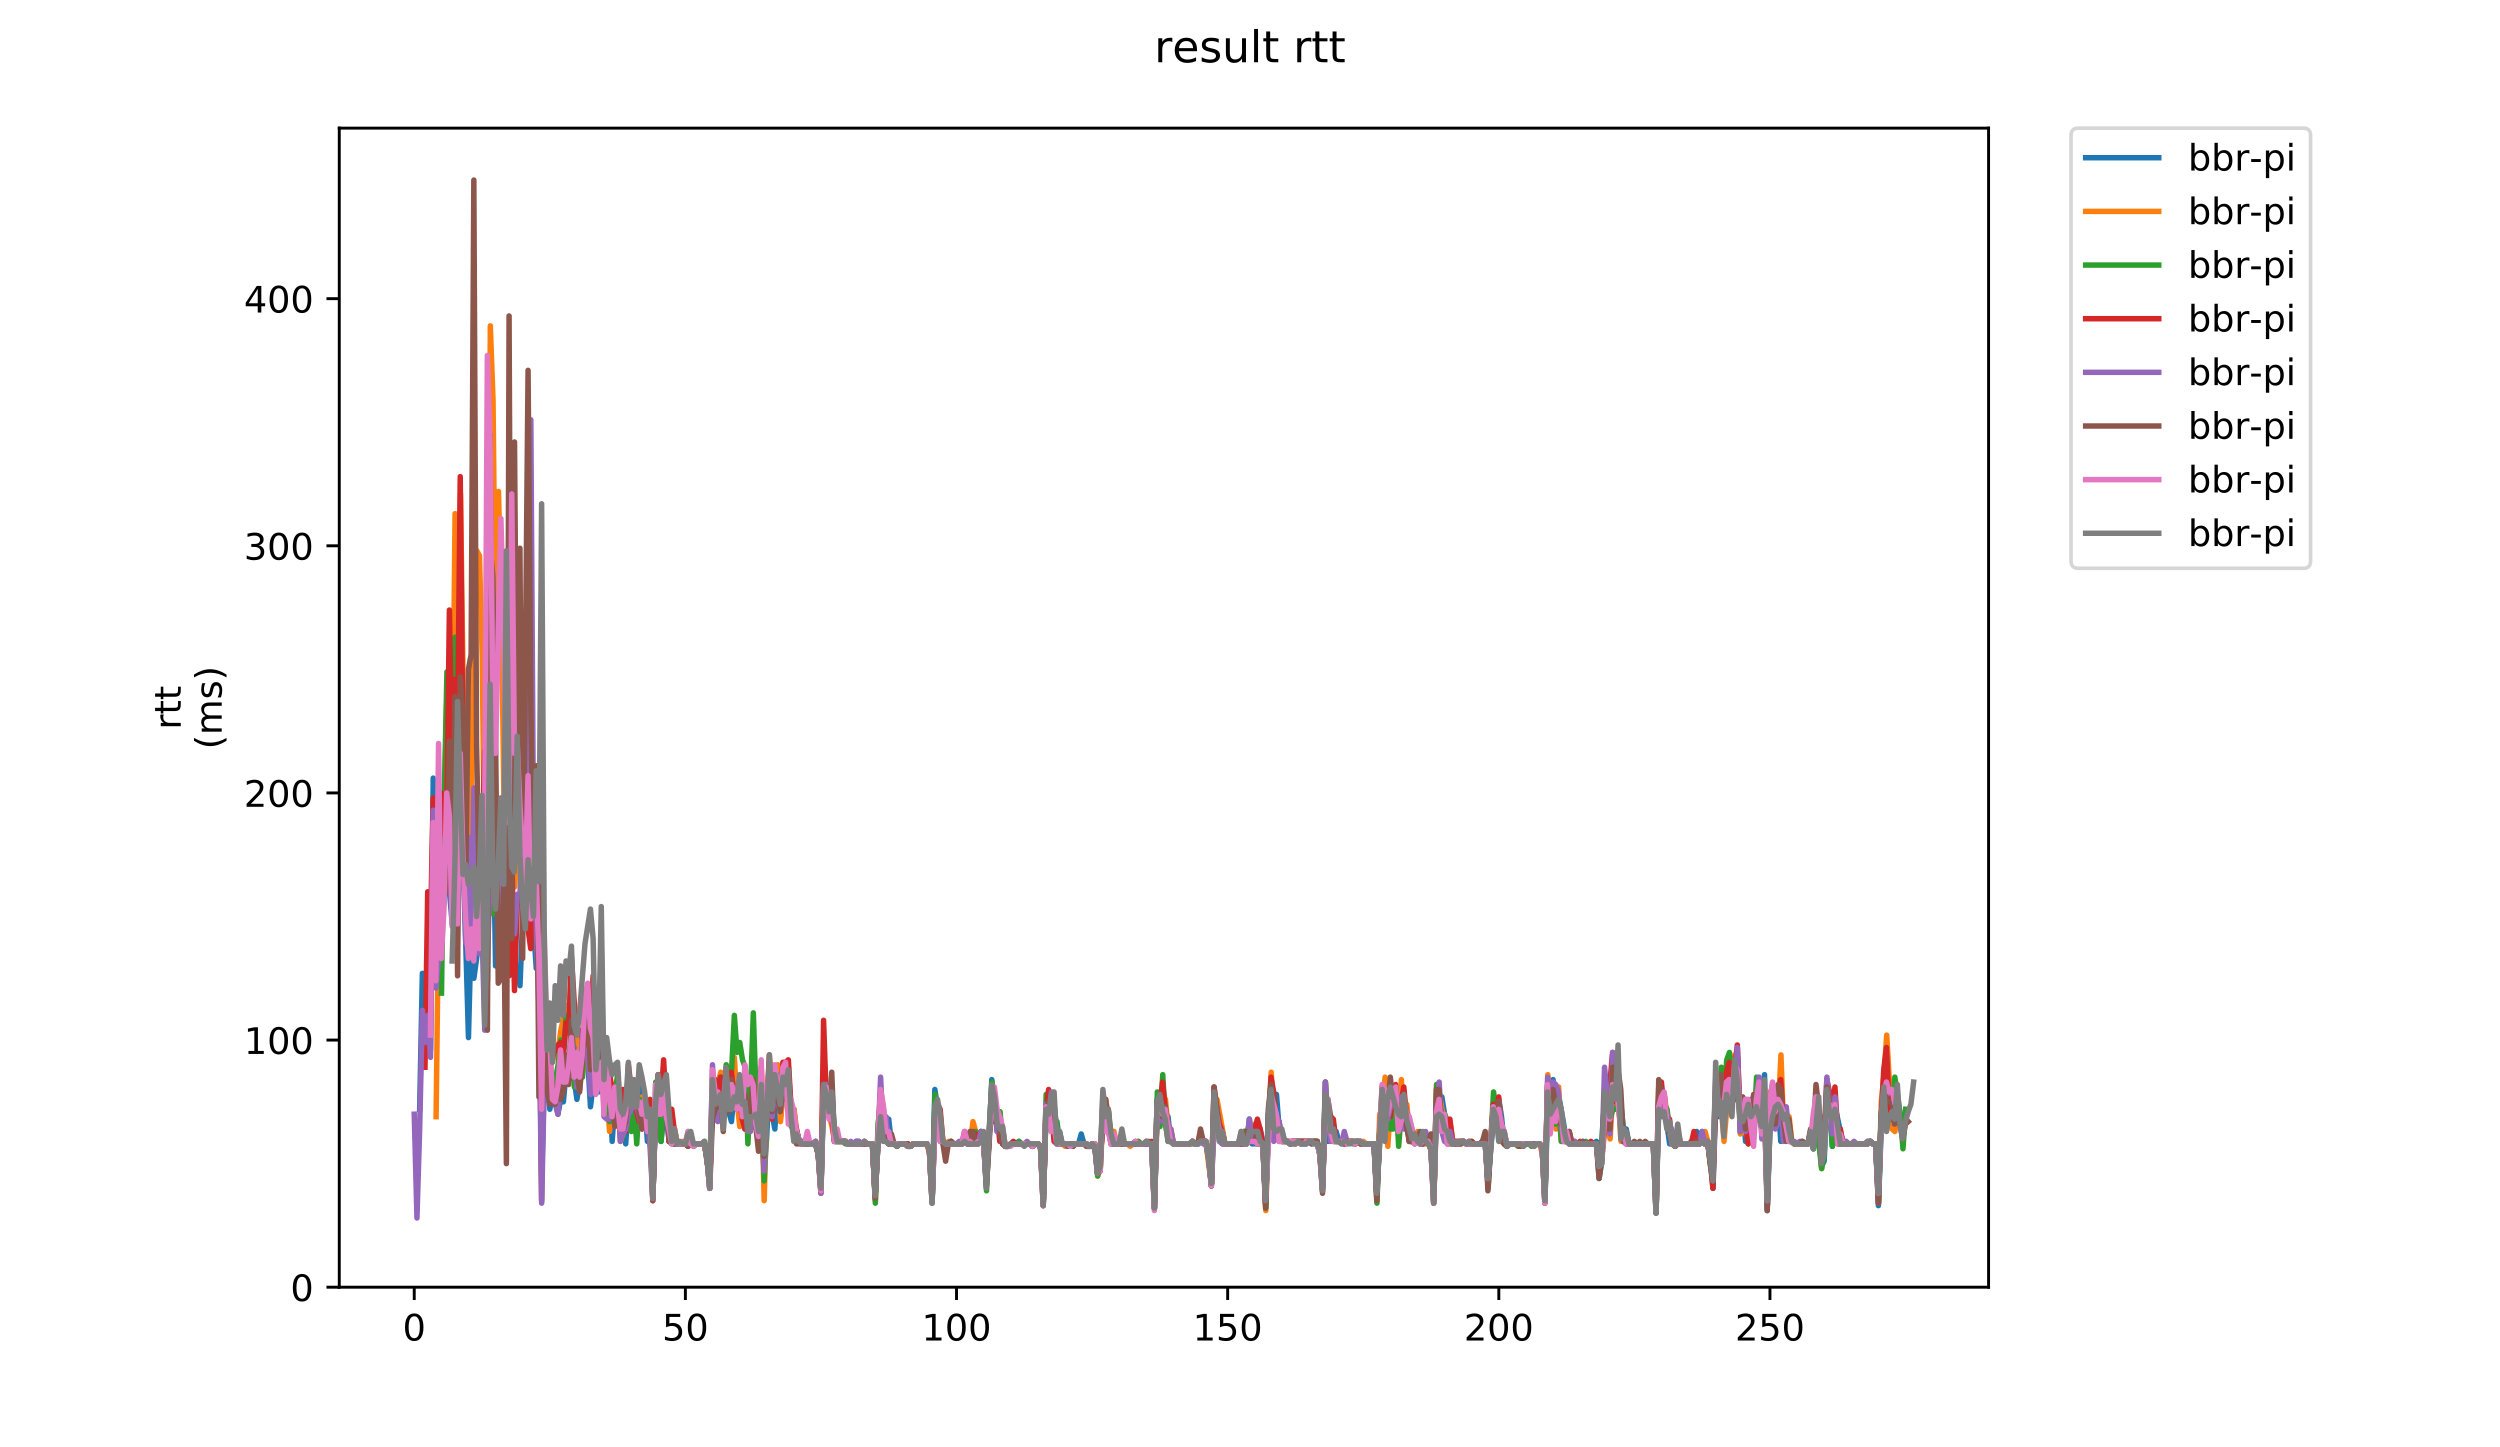 <?xml version="1.0" encoding="utf-8" standalone="no"?>
<!DOCTYPE svg PUBLIC "-//W3C//DTD SVG 1.1//EN"
  "http://www.w3.org/Graphics/SVG/1.1/DTD/svg11.dtd">
<!-- Created with matplotlib (https://matplotlib.org/) -->
<svg height="396pt" version="1.1" viewBox="0 0 684 396" width="684pt" xmlns="http://www.w3.org/2000/svg" xmlns:xlink="http://www.w3.org/1999/xlink">
 <defs>
  <style type="text/css">
*{stroke-linecap:butt;stroke-linejoin:round;}
  </style>
 </defs>
 <g id="figure_1">
  <g id="patch_1">
   <path d="M 0 396 
L 684 396 
L 684 0 
L 0 0 
z
" style="fill:#ffffff;"/>
  </g>
  <g id="axes_1">
   <g id="patch_2">
    <path d="M 92.824 352.174 
L 544.074 352.174 
L 544.074 35.062 
L 92.824 35.062 
z
" style="fill:#ffffff;"/>
   </g>
   <g id="matplotlib.axis_1">
    <g id="xtick_1">
     <g id="line2d_1">
      <defs>
       <path d="M 0 0 
L 0 3.5 
" id="mfd8ce8a705" style="stroke:#000000;stroke-width:0.8;"/>
      </defs>
      <g>
       <use style="stroke:#000000;stroke-width:0.8;" x="113.335" xlink:href="#mfd8ce8a705" y="352.174"/>
      </g>
     </g>
     <g id="text_1">
      <!-- 0 -->
      <defs>
       <path d="M 31.781 66.406 
Q 24.172 66.406 20.328 58.906 
Q 16.5 51.422 16.5 36.375 
Q 16.5 21.391 20.328 13.891 
Q 24.172 6.391 31.781 6.391 
Q 39.453 6.391 43.281 13.891 
Q 47.125 21.391 47.125 36.375 
Q 47.125 51.422 43.281 58.906 
Q 39.453 66.406 31.781 66.406 
z
M 31.781 74.219 
Q 44.047 74.219 50.516 64.516 
Q 56.984 54.828 56.984 36.375 
Q 56.984 17.969 50.516 8.266 
Q 44.047 -1.422 31.781 -1.422 
Q 19.531 -1.422 13.062 8.266 
Q 6.594 17.969 6.594 36.375 
Q 6.594 54.828 13.062 64.516 
Q 19.531 74.219 31.781 74.219 
z
" id="DejaVuSans-48"/>
      </defs>
      <g transform="translate(110.154 366.773)scale(0.1 -0.1)">
       <use xlink:href="#DejaVuSans-48"/>
      </g>
     </g>
    </g>
    <g id="xtick_2">
     <g id="line2d_2">
      <g>
       <use style="stroke:#000000;stroke-width:0.8;" x="187.52" xlink:href="#mfd8ce8a705" y="352.174"/>
      </g>
     </g>
     <g id="text_2">
      <!-- 50 -->
      <defs>
       <path d="M 10.797 72.906 
L 49.516 72.906 
L 49.516 64.594 
L 19.828 64.594 
L 19.828 46.734 
Q 21.969 47.469 24.109 47.828 
Q 26.266 48.188 28.422 48.188 
Q 40.625 48.188 47.75 41.5 
Q 54.891 34.812 54.891 23.391 
Q 54.891 11.625 47.562 5.094 
Q 40.234 -1.422 26.906 -1.422 
Q 22.312 -1.422 17.547 -0.641 
Q 12.797 0.141 7.719 1.703 
L 7.719 11.625 
Q 12.109 9.234 16.797 8.062 
Q 21.484 6.891 26.703 6.891 
Q 35.156 6.891 40.078 11.328 
Q 45.016 15.766 45.016 23.391 
Q 45.016 31 40.078 35.438 
Q 35.156 39.891 26.703 39.891 
Q 22.75 39.891 18.812 39.016 
Q 14.891 38.141 10.797 36.281 
z
" id="DejaVuSans-53"/>
      </defs>
      <g transform="translate(181.158 366.773)scale(0.1 -0.1)">
       <use xlink:href="#DejaVuSans-53"/>
       <use x="63.623" xlink:href="#DejaVuSans-48"/>
      </g>
     </g>
    </g>
    <g id="xtick_3">
     <g id="line2d_3">
      <g>
       <use style="stroke:#000000;stroke-width:0.8;" x="261.705" xlink:href="#mfd8ce8a705" y="352.174"/>
      </g>
     </g>
     <g id="text_3">
      <!-- 100 -->
      <defs>
       <path d="M 12.406 8.297 
L 28.516 8.297 
L 28.516 63.922 
L 10.984 60.406 
L 10.984 69.391 
L 28.422 72.906 
L 38.281 72.906 
L 38.281 8.297 
L 54.391 8.297 
L 54.391 0 
L 12.406 0 
z
" id="DejaVuSans-49"/>
      </defs>
      <g transform="translate(252.161 366.773)scale(0.1 -0.1)">
       <use xlink:href="#DejaVuSans-49"/>
       <use x="63.623" xlink:href="#DejaVuSans-48"/>
       <use x="127.246" xlink:href="#DejaVuSans-48"/>
      </g>
     </g>
    </g>
    <g id="xtick_4">
     <g id="line2d_4">
      <g>
       <use style="stroke:#000000;stroke-width:0.8;" x="335.89" xlink:href="#mfd8ce8a705" y="352.174"/>
      </g>
     </g>
     <g id="text_4">
      <!-- 150 -->
      <g transform="translate(326.346 366.773)scale(0.1 -0.1)">
       <use xlink:href="#DejaVuSans-49"/>
       <use x="63.623" xlink:href="#DejaVuSans-53"/>
       <use x="127.246" xlink:href="#DejaVuSans-48"/>
      </g>
     </g>
    </g>
    <g id="xtick_5">
     <g id="line2d_5">
      <g>
       <use style="stroke:#000000;stroke-width:0.8;" x="410.075" xlink:href="#mfd8ce8a705" y="352.174"/>
      </g>
     </g>
     <g id="text_5">
      <!-- 200 -->
      <defs>
       <path d="M 19.188 8.297 
L 53.609 8.297 
L 53.609 0 
L 7.328 0 
L 7.328 8.297 
Q 12.938 14.109 22.625 23.891 
Q 32.328 33.688 34.812 36.531 
Q 39.547 41.844 41.422 45.531 
Q 43.312 49.219 43.312 52.781 
Q 43.312 58.594 39.234 62.25 
Q 35.156 65.922 28.609 65.922 
Q 23.969 65.922 18.812 64.312 
Q 13.672 62.703 7.812 59.422 
L 7.812 69.391 
Q 13.766 71.781 18.938 73 
Q 24.125 74.219 28.422 74.219 
Q 39.75 74.219 46.484 68.547 
Q 53.219 62.891 53.219 53.422 
Q 53.219 48.922 51.531 44.891 
Q 49.859 40.875 45.406 35.406 
Q 44.188 33.984 37.641 27.219 
Q 31.109 20.453 19.188 8.297 
z
" id="DejaVuSans-50"/>
      </defs>
      <g transform="translate(400.531 366.773)scale(0.1 -0.1)">
       <use xlink:href="#DejaVuSans-50"/>
       <use x="63.623" xlink:href="#DejaVuSans-48"/>
       <use x="127.246" xlink:href="#DejaVuSans-48"/>
      </g>
     </g>
    </g>
    <g id="xtick_6">
     <g id="line2d_6">
      <g>
       <use style="stroke:#000000;stroke-width:0.8;" x="484.259" xlink:href="#mfd8ce8a705" y="352.174"/>
      </g>
     </g>
     <g id="text_6">
      <!-- 250 -->
      <g transform="translate(474.716 366.773)scale(0.1 -0.1)">
       <use xlink:href="#DejaVuSans-50"/>
       <use x="63.623" xlink:href="#DejaVuSans-53"/>
       <use x="127.246" xlink:href="#DejaVuSans-48"/>
      </g>
     </g>
    </g>
   </g>
   <g id="matplotlib.axis_2">
    <g id="ytick_1">
     <g id="line2d_7">
      <defs>
       <path d="M 0 0 
L -3.5 0 
" id="mfcd9ab4b3f" style="stroke:#000000;stroke-width:0.8;"/>
      </defs>
      <g>
       <use style="stroke:#000000;stroke-width:0.8;" x="92.824" xlink:href="#mfcd9ab4b3f" y="352.174"/>
      </g>
     </g>
     <g id="text_7">
      <!-- 0 -->
      <g transform="translate(79.461 355.973)scale(0.1 -0.1)">
       <use xlink:href="#DejaVuSans-48"/>
      </g>
     </g>
    </g>
    <g id="ytick_2">
     <g id="line2d_8">
      <g>
       <use style="stroke:#000000;stroke-width:0.8;" x="92.824" xlink:href="#mfcd9ab4b3f" y="284.56"/>
      </g>
     </g>
     <g id="text_8">
      <!-- 100 -->
      <g transform="translate(66.736 288.359)scale(0.1 -0.1)">
       <use xlink:href="#DejaVuSans-49"/>
       <use x="63.623" xlink:href="#DejaVuSans-48"/>
       <use x="127.246" xlink:href="#DejaVuSans-48"/>
      </g>
     </g>
    </g>
    <g id="ytick_3">
     <g id="line2d_9">
      <g>
       <use style="stroke:#000000;stroke-width:0.8;" x="92.824" xlink:href="#mfcd9ab4b3f" y="216.945"/>
      </g>
     </g>
     <g id="text_9">
      <!-- 200 -->
      <g transform="translate(66.736 220.745)scale(0.1 -0.1)">
       <use xlink:href="#DejaVuSans-50"/>
       <use x="63.623" xlink:href="#DejaVuSans-48"/>
       <use x="127.246" xlink:href="#DejaVuSans-48"/>
      </g>
     </g>
    </g>
    <g id="ytick_4">
     <g id="line2d_10">
      <g>
       <use style="stroke:#000000;stroke-width:0.8;" x="92.824" xlink:href="#mfcd9ab4b3f" y="149.331"/>
      </g>
     </g>
     <g id="text_10">
      <!-- 300 -->
      <defs>
       <path d="M 40.578 39.312 
Q 47.656 37.797 51.625 33 
Q 55.609 28.219 55.609 21.188 
Q 55.609 10.406 48.188 4.484 
Q 40.766 -1.422 27.094 -1.422 
Q 22.516 -1.422 17.656 -0.516 
Q 12.797 0.391 7.625 2.203 
L 7.625 11.719 
Q 11.719 9.328 16.594 8.109 
Q 21.484 6.891 26.812 6.891 
Q 36.078 6.891 40.938 10.547 
Q 45.797 14.203 45.797 21.188 
Q 45.797 27.641 41.281 31.266 
Q 36.766 34.906 28.719 34.906 
L 20.219 34.906 
L 20.219 43.016 
L 29.109 43.016 
Q 36.375 43.016 40.234 45.922 
Q 44.094 48.828 44.094 54.297 
Q 44.094 59.906 40.109 62.906 
Q 36.141 65.922 28.719 65.922 
Q 24.656 65.922 20.016 65.031 
Q 15.375 64.156 9.812 62.312 
L 9.812 71.094 
Q 15.438 72.656 20.344 73.438 
Q 25.25 74.219 29.594 74.219 
Q 40.828 74.219 47.359 69.109 
Q 53.906 64.016 53.906 55.328 
Q 53.906 49.266 50.438 45.094 
Q 46.969 40.922 40.578 39.312 
z
" id="DejaVuSans-51"/>
      </defs>
      <g transform="translate(66.736 153.13)scale(0.1 -0.1)">
       <use xlink:href="#DejaVuSans-51"/>
       <use x="63.623" xlink:href="#DejaVuSans-48"/>
       <use x="127.246" xlink:href="#DejaVuSans-48"/>
      </g>
     </g>
    </g>
    <g id="ytick_5">
     <g id="line2d_11">
      <g>
       <use style="stroke:#000000;stroke-width:0.8;" x="92.824" xlink:href="#mfcd9ab4b3f" y="81.716"/>
      </g>
     </g>
     <g id="text_11">
      <!-- 400 -->
      <defs>
       <path d="M 37.797 64.312 
L 12.891 25.391 
L 37.797 25.391 
z
M 35.203 72.906 
L 47.609 72.906 
L 47.609 25.391 
L 58.016 25.391 
L 58.016 17.188 
L 47.609 17.188 
L 47.609 0 
L 37.797 0 
L 37.797 17.188 
L 4.891 17.188 
L 4.891 26.703 
z
" id="DejaVuSans-52"/>
      </defs>
      <g transform="translate(66.736 85.516)scale(0.1 -0.1)">
       <use xlink:href="#DejaVuSans-52"/>
       <use x="63.623" xlink:href="#DejaVuSans-48"/>
       <use x="127.246" xlink:href="#DejaVuSans-48"/>
      </g>
     </g>
    </g>
    <g id="text_12">
     <!-- rtt -->
     <defs>
      <path d="M 41.109 46.297 
Q 39.594 47.172 37.812 47.578 
Q 36.031 48 33.891 48 
Q 26.266 48 22.188 43.047 
Q 18.109 38.094 18.109 28.812 
L 18.109 0 
L 9.078 0 
L 9.078 54.688 
L 18.109 54.688 
L 18.109 46.188 
Q 20.953 51.172 25.484 53.578 
Q 30.031 56 36.531 56 
Q 37.453 56 38.578 55.875 
Q 39.703 55.766 41.062 55.516 
z
" id="DejaVuSans-114"/>
      <path d="M 18.312 70.219 
L 18.312 54.688 
L 36.812 54.688 
L 36.812 47.703 
L 18.312 47.703 
L 18.312 18.016 
Q 18.312 11.328 20.141 9.422 
Q 21.969 7.516 27.594 7.516 
L 36.812 7.516 
L 36.812 0 
L 27.594 0 
Q 17.188 0 13.234 3.875 
Q 9.281 7.766 9.281 18.016 
L 9.281 47.703 
L 2.688 47.703 
L 2.688 54.688 
L 9.281 54.688 
L 9.281 70.219 
z
" id="DejaVuSans-116"/>
     </defs>
     <g transform="translate(49.459 199.594)rotate(-90)scale(0.1 -0.1)">
      <use xlink:href="#DejaVuSans-114"/>
      <use x="41.113" xlink:href="#DejaVuSans-116"/>
      <use x="80.322" xlink:href="#DejaVuSans-116"/>
     </g>
     <!-- (ms) -->
     <defs>
      <path d="M 31 75.875 
Q 24.469 64.656 21.281 53.656 
Q 18.109 42.672 18.109 31.391 
Q 18.109 20.125 21.312 9.062 
Q 24.516 -2 31 -13.188 
L 23.188 -13.188 
Q 15.875 -1.703 12.234 9.375 
Q 8.594 20.453 8.594 31.391 
Q 8.594 42.281 12.203 53.312 
Q 15.828 64.359 23.188 75.875 
z
" id="DejaVuSans-40"/>
      <path d="M 52 44.188 
Q 55.375 50.25 60.062 53.125 
Q 64.75 56 71.094 56 
Q 79.641 56 84.281 50.016 
Q 88.922 44.047 88.922 33.016 
L 88.922 0 
L 79.891 0 
L 79.891 32.719 
Q 79.891 40.578 77.094 44.375 
Q 74.312 48.188 68.609 48.188 
Q 61.625 48.188 57.562 43.547 
Q 53.516 38.922 53.516 30.906 
L 53.516 0 
L 44.484 0 
L 44.484 32.719 
Q 44.484 40.625 41.703 44.406 
Q 38.922 48.188 33.109 48.188 
Q 26.219 48.188 22.156 43.531 
Q 18.109 38.875 18.109 30.906 
L 18.109 0 
L 9.078 0 
L 9.078 54.688 
L 18.109 54.688 
L 18.109 46.188 
Q 21.188 51.219 25.484 53.609 
Q 29.781 56 35.688 56 
Q 41.656 56 45.828 52.969 
Q 50 49.953 52 44.188 
z
" id="DejaVuSans-109"/>
      <path d="M 44.281 53.078 
L 44.281 44.578 
Q 40.484 46.531 36.375 47.5 
Q 32.281 48.484 27.875 48.484 
Q 21.188 48.484 17.844 46.438 
Q 14.5 44.391 14.5 40.281 
Q 14.5 37.156 16.891 35.375 
Q 19.281 33.594 26.516 31.984 
L 29.594 31.297 
Q 39.156 29.25 43.188 25.516 
Q 47.219 21.781 47.219 15.094 
Q 47.219 7.469 41.188 3.016 
Q 35.156 -1.422 24.609 -1.422 
Q 20.219 -1.422 15.453 -0.562 
Q 10.688 0.297 5.422 2 
L 5.422 11.281 
Q 10.406 8.688 15.234 7.391 
Q 20.062 6.109 24.812 6.109 
Q 31.156 6.109 34.562 8.281 
Q 37.984 10.453 37.984 14.406 
Q 37.984 18.062 35.516 20.016 
Q 33.062 21.969 24.703 23.781 
L 21.578 24.516 
Q 13.234 26.266 9.516 29.906 
Q 5.812 33.547 5.812 39.891 
Q 5.812 47.609 11.281 51.797 
Q 16.75 56 26.812 56 
Q 31.781 56 36.172 55.266 
Q 40.578 54.547 44.281 53.078 
z
" id="DejaVuSans-115"/>
      <path d="M 8.016 75.875 
L 15.828 75.875 
Q 23.141 64.359 26.781 53.312 
Q 30.422 42.281 30.422 31.391 
Q 30.422 20.453 26.781 9.375 
Q 23.141 -1.703 15.828 -13.188 
L 8.016 -13.188 
Q 14.5 -2 17.703 9.062 
Q 20.906 20.125 20.906 31.391 
Q 20.906 42.672 17.703 53.656 
Q 14.5 64.656 8.016 75.875 
z
" id="DejaVuSans-41"/>
     </defs>
     <g transform="translate(60.657 204.995)rotate(-90)scale(0.1 -0.1)">
      <use xlink:href="#DejaVuSans-40"/>
      <use x="39.014" xlink:href="#DejaVuSans-109"/>
      <use x="136.426" xlink:href="#DejaVuSans-115"/>
      <use x="188.525" xlink:href="#DejaVuSans-41"/>
     </g>
    </g>
   </g>
   <g id="line2d_12">
    <path clip-path="url(#p90456a8382)" d="M 114.817 303.492 
L 115.559 266.304 
L 116.301 287.94 
L 117.043 275.77 
L 117.785 287.264 
L 118.527 212.888 
L 119.269 264.275 
L 120.01 256.162 
L 120.752 256.162 
L 121.494 234.525 
L 122.236 220.326 
L 122.978 243.991 
L 123.72 252.781 
L 124.462 222.354 
L 125.203 226.411 
L 125.945 237.906 
L 126.687 235.877 
L 127.429 258.19 
L 128.171 283.884 
L 128.913 254.809 
L 129.654 267.656 
L 130.396 262.247 
L 131.88 246.02 
L 132.622 268.332 
L 133.364 268.332 
L 134.106 184.49 
L 134.847 219.65 
L 135.589 264.275 
L 137.073 239.258 
L 137.815 246.696 
L 138.557 230.468 
L 139.298 252.105 
L 140.04 266.304 
L 140.782 266.98 
L 141.524 264.275 
L 142.266 269.685 
L 143.008 251.429 
L 143.75 241.963 
L 144.491 217.621 
L 145.233 250.753 
L 145.975 253.457 
L 146.717 264.952 
L 147.459 251.429 
L 148.201 321.748 
L 148.943 293.35 
L 149.684 291.321 
L 150.426 303.492 
L 151.168 299.435 
L 151.91 299.435 
L 152.652 304.844 
L 153.394 300.787 
L 154.135 301.463 
L 154.877 293.35 
L 155.619 295.378 
L 156.361 277.798 
L 157.103 295.378 
L 157.845 300.787 
L 159.328 291.321 
L 160.07 283.207 
L 160.812 289.969 
L 161.554 302.816 
L 162.296 296.73 
L 163.038 295.378 
L 163.779 298.759 
L 164.521 260.219 
L 165.263 301.463 
L 166.005 293.35 
L 166.747 295.378 
L 167.489 312.282 
L 168.231 301.463 
L 168.972 304.168 
L 169.714 308.901 
L 170.456 307.549 
L 171.198 312.958 
L 171.94 300.111 
L 172.682 304.844 
L 174.165 310.253 
L 174.907 296.73 
L 175.649 305.52 
L 176.391 302.139 
L 177.133 312.282 
L 177.875 307.549 
L 178.616 327.833 
L 179.358 304.844 
L 180.1 294.026 
L 180.842 312.282 
L 181.584 305.52 
L 182.326 304.168 
L 183.068 312.282 
L 183.809 312.958 
L 187.519 312.958 
L 188.26 310.253 
L 189.002 312.958 
L 192.712 312.958 
L 193.453 317.015 
L 194.195 322.424 
L 194.937 300.111 
L 195.679 304.844 
L 196.421 304.844 
L 197.163 297.406 
L 197.904 302.816 
L 198.646 297.406 
L 199.388 304.168 
L 200.13 306.873 
L 200.872 298.759 
L 201.614 300.787 
L 202.356 294.702 
L 203.097 304.844 
L 203.839 308.901 
L 204.581 307.549 
L 205.323 302.139 
L 206.065 299.435 
L 206.807 304.168 
L 207.549 313.634 
L 208.29 297.406 
L 209.032 321.748 
L 209.774 310.929 
L 210.516 294.702 
L 211.258 304.844 
L 212 308.901 
L 212.741 297.406 
L 213.483 306.196 
L 214.225 299.435 
L 214.967 298.083 
L 215.709 291.997 
L 216.451 306.196 
L 217.193 303.492 
L 217.934 310.253 
L 218.676 312.282 
L 220.16 312.282 
L 220.902 312.958 
L 223.127 312.958 
L 223.869 315.662 
L 224.611 325.805 
L 225.353 299.435 
L 226.095 299.435 
L 226.837 305.52 
L 227.578 302.816 
L 228.32 312.282 
L 231.288 312.282 
L 232.03 312.958 
L 233.513 312.958 
L 234.255 312.282 
L 234.997 312.282 
L 235.739 312.958 
L 236.481 312.282 
L 237.222 312.958 
L 238.706 312.958 
L 239.448 327.157 
L 240.932 299.435 
L 241.674 309.577 
L 242.415 312.282 
L 243.157 306.196 
L 243.899 312.958 
L 244.641 312.958 
L 245.383 313.634 
L 246.125 312.958 
L 248.35 312.958 
L 249.092 313.634 
L 249.834 312.958 
L 253.543 312.958 
L 254.285 314.31 
L 255.027 328.509 
L 255.769 298.083 
L 256.511 302.816 
L 257.252 310.253 
L 257.994 312.282 
L 258.736 312.958 
L 259.478 312.958 
L 260.22 312.282 
L 260.962 312.958 
L 262.445 312.958 
L 263.187 312.282 
L 264.671 312.282 
L 265.413 312.958 
L 266.896 312.958 
L 267.638 312.282 
L 269.122 312.282 
L 269.864 322.424 
L 270.606 312.282 
L 271.347 295.378 
L 272.089 303.492 
L 272.831 309.577 
L 273.573 308.901 
L 274.315 312.958 
L 275.057 313.634 
L 275.799 313.634 
L 276.54 312.958 
L 278.024 312.958 
L 278.766 312.282 
L 279.508 312.958 
L 281.733 312.958 
L 282.475 313.634 
L 283.217 312.958 
L 283.959 312.958 
L 284.701 313.634 
L 285.443 329.185 
L 286.184 304.844 
L 286.926 304.844 
L 287.668 306.196 
L 288.41 302.139 
L 289.152 309.577 
L 289.894 309.577 
L 290.636 312.958 
L 295.087 312.958 
L 295.828 310.253 
L 296.57 312.958 
L 297.312 312.958 
L 298.054 313.634 
L 298.796 312.958 
L 299.538 313.634 
L 300.28 319.719 
L 301.021 316.339 
L 301.763 308.225 
L 302.505 302.816 
L 303.247 307.549 
L 303.989 309.577 
L 304.731 312.958 
L 305.472 312.282 
L 306.214 312.958 
L 315.117 312.958 
L 315.858 330.538 
L 316.6 300.787 
L 317.342 305.52 
L 318.084 302.816 
L 319.568 305.52 
L 320.309 312.282 
L 321.051 312.958 
L 325.502 312.958 
L 326.244 312.282 
L 326.986 312.958 
L 327.728 312.958 
L 328.47 312.282 
L 329.212 312.282 
L 329.953 312.958 
L 330.695 317.015 
L 331.437 324.452 
L 332.179 300.111 
L 333.663 308.901 
L 334.405 309.577 
L 335.146 312.958 
L 339.598 312.958 
L 340.339 309.577 
L 341.081 312.958 
L 341.823 306.196 
L 342.565 312.958 
L 344.049 312.958 
L 344.79 308.901 
L 345.532 312.958 
L 346.274 329.185 
L 347.016 304.844 
L 347.758 307.549 
L 348.5 309.577 
L 349.242 299.435 
L 349.983 308.901 
L 350.725 309.577 
L 351.467 312.282 
L 352.209 312.282 
L 352.951 312.958 
L 353.693 312.282 
L 354.434 312.958 
L 355.176 312.282 
L 356.66 312.282 
L 357.402 312.958 
L 358.144 312.282 
L 358.886 312.958 
L 359.627 312.282 
L 360.369 312.282 
L 361.111 315.662 
L 361.853 325.128 
L 362.595 304.844 
L 363.337 312.282 
L 364.079 306.196 
L 364.82 312.282 
L 365.562 309.577 
L 366.304 312.282 
L 367.046 312.282 
L 367.788 312.958 
L 368.53 312.282 
L 370.013 312.282 
L 370.755 312.958 
L 371.497 312.282 
L 372.239 312.958 
L 375.948 312.958 
L 376.69 326.481 
L 378.174 300.787 
L 378.915 305.52 
L 379.657 305.52 
L 380.399 304.168 
L 381.141 304.168 
L 381.883 303.492 
L 382.625 307.549 
L 383.367 300.787 
L 384.108 304.168 
L 384.85 306.196 
L 385.592 312.282 
L 386.334 312.282 
L 387.076 312.958 
L 387.818 312.282 
L 388.56 312.958 
L 389.301 312.282 
L 390.043 312.282 
L 390.785 312.958 
L 391.527 314.31 
L 392.269 328.509 
L 393.011 299.435 
L 393.752 308.901 
L 394.494 300.111 
L 395.236 304.844 
L 395.978 308.225 
L 396.72 309.577 
L 397.462 312.958 
L 398.204 312.282 
L 398.945 312.958 
L 399.687 312.958 
L 400.429 312.282 
L 401.171 312.958 
L 406.364 312.958 
L 407.106 323.1 
L 407.848 314.31 
L 408.589 306.873 
L 409.331 306.196 
L 410.073 300.787 
L 410.815 305.52 
L 411.557 312.958 
L 412.299 313.634 
L 413.04 312.958 
L 421.201 312.958 
L 421.943 313.634 
L 422.685 329.185 
L 423.426 302.816 
L 424.168 308.225 
L 424.91 295.378 
L 425.652 302.139 
L 426.394 299.435 
L 427.136 303.492 
L 428.619 312.282 
L 429.361 312.958 
L 436.038 312.958 
L 436.78 312.282 
L 437.521 322.424 
L 438.263 317.691 
L 439.005 299.435 
L 439.747 304.168 
L 440.489 304.168 
L 441.231 294.026 
L 441.973 301.463 
L 442.714 301.463 
L 443.456 302.139 
L 444.198 308.901 
L 444.94 308.901 
L 445.682 312.958 
L 452.358 312.958 
L 453.1 331.89 
L 453.842 300.111 
L 454.584 302.139 
L 456.068 307.549 
L 456.81 312.958 
L 458.293 312.958 
L 459.035 309.577 
L 459.777 312.958 
L 462.744 312.958 
L 463.486 312.282 
L 464.228 309.577 
L 464.97 312.958 
L 465.712 309.577 
L 466.454 312.958 
L 467.195 312.282 
L 467.937 317.691 
L 468.679 325.128 
L 469.421 301.463 
L 470.163 305.52 
L 470.905 296.73 
L 471.647 308.901 
L 472.388 296.73 
L 473.13 296.054 
L 473.872 302.139 
L 474.614 298.759 
L 475.356 294.026 
L 476.098 306.196 
L 476.839 302.139 
L 477.581 312.282 
L 478.323 303.492 
L 479.065 305.52 
L 479.807 306.873 
L 480.549 298.759 
L 482.032 307.549 
L 482.774 294.026 
L 483.516 331.214 
L 484.258 308.225 
L 485 306.873 
L 485.742 306.873 
L 486.483 301.463 
L 487.225 312.282 
L 487.967 306.873 
L 488.709 305.52 
L 489.451 312.282 
L 490.193 312.282 
L 490.935 312.958 
L 494.644 312.958 
L 495.386 309.577 
L 496.128 314.31 
L 496.869 308.901 
L 497.611 309.577 
L 498.353 319.043 
L 499.095 317.691 
L 499.837 296.73 
L 500.579 303.492 
L 501.32 313.634 
L 502.062 302.816 
L 504.288 312.958 
L 510.964 312.958 
L 511.706 312.282 
L 512.448 312.958 
L 513.19 312.958 
L 513.932 329.861 
L 514.674 309.577 
L 515.416 298.759 
L 516.157 294.702 
L 516.157 294.702 
" style="fill:none;stroke:#1f77b4;stroke-linecap:square;stroke-width:1.5;"/>
   </g>
   <g id="line2d_13">
    <path clip-path="url(#p90456a8382)" d="M 119.315 305.52 
L 120.056 244.667 
L 120.798 226.411 
L 121.54 221.002 
L 122.282 190.576 
L 123.766 215.593 
L 124.508 140.541 
L 125.249 225.735 
L 125.991 135.132 
L 126.733 188.547 
L 127.475 206.127 
L 128.217 230.468 
L 128.959 219.65 
L 129.7 169.615 
L 130.442 150.683 
L 131.184 152.035 
L 131.926 179.757 
L 132.668 243.315 
L 133.41 222.354 
L 134.152 89.154 
L 134.893 109.438 
L 135.635 180.434 
L 136.377 134.456 
L 137.119 163.53 
L 137.861 217.621 
L 138.603 240.61 
L 139.344 241.963 
L 140.086 241.287 
L 140.828 242.639 
L 141.57 230.468 
L 142.312 225.059 
L 143.054 229.116 
L 143.796 233.849 
L 144.537 244.667 
L 145.279 239.934 
L 146.021 237.906 
L 146.763 256.162 
L 147.505 249.4 
L 148.247 276.446 
L 148.988 282.531 
L 149.73 291.321 
L 150.472 291.997 
L 151.214 289.969 
L 152.698 287.264 
L 153.44 281.855 
L 154.923 275.094 
L 155.665 277.798 
L 156.407 264.952 
L 157.149 281.179 
L 157.891 282.531 
L 158.633 293.35 
L 159.374 294.026 
L 160.858 281.855 
L 161.6 292.673 
L 162.342 291.321 
L 163.084 296.73 
L 163.825 294.702 
L 164.567 281.855 
L 165.309 303.492 
L 166.051 300.787 
L 166.793 309.577 
L 167.535 300.787 
L 168.277 296.73 
L 169.018 302.139 
L 169.76 312.282 
L 170.502 308.901 
L 171.244 306.196 
L 171.986 308.901 
L 172.728 303.492 
L 173.469 302.139 
L 174.211 304.168 
L 174.953 305.52 
L 175.695 300.111 
L 176.437 305.52 
L 177.179 309.577 
L 177.921 308.225 
L 178.662 326.481 
L 179.404 300.111 
L 180.146 301.463 
L 180.888 298.083 
L 181.63 299.435 
L 182.372 300.111 
L 183.114 312.282 
L 183.855 312.958 
L 184.597 308.901 
L 185.339 312.958 
L 186.081 312.958 
L 186.823 312.282 
L 187.565 312.958 
L 189.048 312.958 
L 189.79 313.634 
L 190.532 312.958 
L 192.758 312.958 
L 194.241 323.1 
L 194.983 298.083 
L 195.725 298.759 
L 197.209 293.35 
L 197.95 306.196 
L 198.692 298.083 
L 199.434 300.111 
L 200.176 297.406 
L 200.918 289.293 
L 201.66 301.463 
L 202.402 308.225 
L 203.143 306.196 
L 203.885 306.196 
L 204.627 306.873 
L 205.369 300.787 
L 206.111 298.759 
L 206.853 308.901 
L 207.595 301.463 
L 208.336 298.759 
L 209.078 328.509 
L 209.82 301.463 
L 210.562 290.645 
L 211.304 298.083 
L 212.046 296.73 
L 212.787 291.321 
L 213.529 306.873 
L 214.271 298.759 
L 215.013 298.759 
L 215.755 296.054 
L 216.497 304.168 
L 217.239 303.492 
L 217.98 309.577 
L 218.722 312.282 
L 219.464 312.958 
L 222.431 312.958 
L 223.173 312.282 
L 223.915 316.339 
L 224.657 321.748 
L 225.399 289.969 
L 226.141 298.083 
L 226.883 304.844 
L 227.624 308.225 
L 228.366 312.282 
L 231.334 312.282 
L 232.076 312.958 
L 233.559 312.958 
L 234.301 312.282 
L 235.043 312.958 
L 235.785 312.958 
L 236.527 312.282 
L 237.268 312.958 
L 238.752 312.958 
L 239.494 328.509 
L 240.236 308.901 
L 240.978 298.083 
L 241.72 305.52 
L 242.461 308.901 
L 243.203 312.958 
L 244.687 312.958 
L 245.429 313.634 
L 246.171 312.958 
L 248.396 312.958 
L 249.138 313.634 
L 249.88 312.958 
L 253.589 312.958 
L 254.331 315.662 
L 255.073 327.157 
L 255.815 304.844 
L 256.557 309.577 
L 257.298 306.196 
L 258.04 312.958 
L 258.782 312.958 
L 259.524 312.282 
L 260.266 312.958 
L 263.233 312.958 
L 263.975 312.282 
L 264.717 312.958 
L 265.459 312.958 
L 266.201 306.873 
L 267.684 312.282 
L 269.168 312.282 
L 269.91 324.452 
L 270.652 310.253 
L 271.393 303.492 
L 272.135 302.139 
L 272.877 308.225 
L 273.619 306.873 
L 274.361 312.958 
L 275.103 313.634 
L 275.845 313.634 
L 276.586 312.958 
L 284.005 312.958 
L 284.747 314.31 
L 285.489 327.833 
L 286.23 302.816 
L 286.972 298.759 
L 287.714 306.873 
L 288.456 309.577 
L 289.198 309.577 
L 289.94 312.958 
L 290.682 312.958 
L 291.423 313.634 
L 292.165 312.958 
L 296.616 312.958 
L 297.358 313.634 
L 299.584 313.634 
L 300.326 321.748 
L 301.067 319.719 
L 301.809 303.492 
L 302.551 300.787 
L 303.293 306.873 
L 304.035 309.577 
L 304.777 309.577 
L 305.518 312.958 
L 308.486 312.958 
L 309.228 313.634 
L 309.97 312.958 
L 310.711 312.958 
L 311.453 312.282 
L 312.195 312.958 
L 314.421 312.958 
L 315.163 313.634 
L 315.904 329.185 
L 316.646 302.816 
L 317.388 301.463 
L 318.13 299.435 
L 318.872 300.787 
L 319.614 308.901 
L 320.355 308.901 
L 321.097 312.958 
L 325.548 312.958 
L 326.29 312.282 
L 327.032 312.958 
L 327.774 312.958 
L 328.516 312.282 
L 329.258 312.282 
L 329.999 312.958 
L 330.741 319.043 
L 331.483 323.776 
L 332.225 302.816 
L 332.967 300.787 
L 335.192 312.958 
L 338.902 312.958 
L 339.644 310.253 
L 340.385 309.577 
L 341.127 312.282 
L 341.869 309.577 
L 342.611 309.577 
L 343.353 307.549 
L 344.095 312.958 
L 345.578 312.958 
L 346.32 331.214 
L 347.062 306.873 
L 347.804 293.35 
L 348.546 305.52 
L 349.288 306.196 
L 350.029 308.901 
L 350.771 312.282 
L 352.255 312.282 
L 352.997 312.958 
L 353.739 312.282 
L 354.48 312.958 
L 355.222 312.282 
L 355.964 312.958 
L 356.706 312.282 
L 360.415 312.282 
L 361.157 316.339 
L 361.899 323.776 
L 362.641 296.054 
L 363.383 308.901 
L 364.125 308.901 
L 364.866 312.282 
L 370.059 312.282 
L 370.801 312.958 
L 371.543 312.282 
L 372.285 312.958 
L 373.027 312.282 
L 373.769 312.958 
L 375.994 312.958 
L 376.736 328.509 
L 377.478 304.844 
L 378.22 303.492 
L 378.961 294.702 
L 379.703 313.634 
L 380.445 302.139 
L 381.187 302.139 
L 381.929 304.844 
L 382.671 310.929 
L 383.413 295.378 
L 384.154 308.225 
L 384.896 302.139 
L 385.638 309.577 
L 386.38 309.577 
L 387.122 312.958 
L 387.864 309.577 
L 388.606 312.958 
L 390.089 312.958 
L 390.831 312.282 
L 391.573 314.986 
L 392.315 327.833 
L 393.057 296.73 
L 393.798 299.435 
L 394.54 303.492 
L 395.282 308.901 
L 396.024 306.196 
L 396.766 307.549 
L 397.508 312.282 
L 398.25 312.958 
L 399.733 312.958 
L 400.475 312.282 
L 401.217 312.958 
L 406.41 312.958 
L 407.152 323.776 
L 407.894 311.606 
L 408.635 302.139 
L 409.377 301.463 
L 410.119 308.901 
L 410.861 312.282 
L 412.345 313.634 
L 413.086 312.958 
L 421.247 312.958 
L 421.989 315.662 
L 422.731 326.481 
L 423.472 294.026 
L 424.214 301.463 
L 424.956 304.168 
L 425.698 308.901 
L 426.44 297.406 
L 427.182 312.282 
L 427.923 308.901 
L 428.665 312.282 
L 429.407 310.253 
L 430.149 312.958 
L 436.826 312.958 
L 437.567 321.072 
L 438.309 314.31 
L 439.051 301.463 
L 439.793 308.901 
L 440.535 311.606 
L 441.277 298.083 
L 442.019 302.139 
L 442.76 300.111 
L 443.502 312.282 
L 444.244 308.901 
L 444.986 312.958 
L 451.663 312.958 
L 452.404 313.634 
L 453.146 329.861 
L 453.888 296.73 
L 454.63 299.435 
L 455.372 299.435 
L 456.114 305.52 
L 456.856 310.253 
L 457.597 312.958 
L 458.339 313.634 
L 459.081 309.577 
L 459.823 312.958 
L 465.016 312.958 
L 465.758 312.282 
L 466.5 309.577 
L 467.241 312.282 
L 467.983 318.367 
L 468.725 318.367 
L 469.467 295.378 
L 470.209 302.816 
L 470.951 302.816 
L 471.693 312.282 
L 472.434 303.492 
L 473.176 292.673 
L 473.918 295.378 
L 474.66 288.617 
L 475.402 291.321 
L 476.144 310.253 
L 476.885 305.52 
L 477.627 310.253 
L 478.369 309.577 
L 479.111 304.844 
L 479.853 304.844 
L 480.595 298.083 
L 481.337 300.111 
L 482.078 303.492 
L 482.82 298.083 
L 483.562 329.861 
L 484.304 298.759 
L 485.046 299.435 
L 485.788 304.844 
L 486.529 303.492 
L 487.271 288.617 
L 488.013 308.901 
L 488.755 308.901 
L 489.497 305.52 
L 490.239 312.282 
L 490.981 312.958 
L 494.69 312.958 
L 495.432 309.577 
L 496.174 313.634 
L 496.915 302.139 
L 497.657 309.577 
L 498.399 319.719 
L 499.141 310.929 
L 499.883 298.083 
L 500.625 299.435 
L 501.366 302.816 
L 502.108 306.873 
L 502.85 309.577 
L 503.592 312.958 
L 511.01 312.958 
L 511.752 312.282 
L 512.494 312.958 
L 513.236 312.958 
L 513.978 328.509 
L 514.72 301.463 
L 515.462 294.026 
L 516.203 283.207 
L 517.687 308.901 
L 518.429 309.577 
L 519.171 304.844 
L 519.171 304.844 
" style="fill:none;stroke:#ff7f0e;stroke-linecap:square;stroke-width:1.5;"/>
   </g>
   <g id="line2d_14">
    <path clip-path="url(#p90456a8382)" d="M 120.797 271.713 
L 121.539 218.974 
L 122.28 183.814 
L 123.022 214.241 
L 123.764 231.82 
L 124.506 174.348 
L 125.99 232.497 
L 126.732 235.201 
L 127.473 231.82 
L 128.215 254.809 
L 128.957 240.61 
L 129.699 254.133 
L 130.441 234.525 
L 131.183 223.031 
L 131.925 239.258 
L 132.666 279.151 
L 133.408 248.724 
L 134.15 206.803 
L 134.892 250.076 
L 135.634 248.048 
L 136.376 233.173 
L 137.117 223.707 
L 137.859 242.639 
L 138.601 231.82 
L 139.343 227.764 
L 140.085 235.877 
L 140.827 221.002 
L 141.569 231.82 
L 142.31 234.525 
L 143.052 232.497 
L 143.794 248.048 
L 144.536 241.287 
L 145.278 237.23 
L 146.02 239.258 
L 146.761 232.497 
L 147.503 236.553 
L 148.245 307.549 
L 148.987 269.008 
L 149.729 293.35 
L 150.471 289.969 
L 151.213 299.435 
L 152.696 291.321 
L 153.438 284.56 
L 154.18 287.94 
L 154.922 277.798 
L 156.405 277.798 
L 157.147 297.406 
L 157.889 288.617 
L 158.631 294.026 
L 159.373 294.702 
L 160.115 279.827 
L 160.857 287.94 
L 161.598 289.969 
L 162.34 296.054 
L 163.082 289.293 
L 163.824 285.912 
L 164.566 283.884 
L 165.308 300.787 
L 166.05 293.35 
L 166.791 306.873 
L 167.533 302.139 
L 168.275 300.111 
L 169.017 293.35 
L 169.759 308.901 
L 170.501 310.929 
L 171.242 303.492 
L 171.984 302.139 
L 172.726 309.577 
L 173.468 301.463 
L 174.21 312.958 
L 174.952 300.787 
L 175.694 302.139 
L 176.435 306.873 
L 177.177 303.492 
L 177.919 308.901 
L 178.661 326.481 
L 179.403 296.054 
L 180.145 300.787 
L 180.886 312.282 
L 181.628 297.406 
L 182.37 297.406 
L 183.112 308.901 
L 183.854 309.577 
L 184.596 312.958 
L 187.563 312.958 
L 188.305 309.577 
L 189.047 312.958 
L 189.789 313.634 
L 190.531 312.958 
L 192.014 312.958 
L 192.756 312.282 
L 193.498 318.367 
L 194.24 315.662 
L 194.982 300.111 
L 195.723 302.816 
L 197.207 294.702 
L 197.949 304.168 
L 198.691 291.321 
L 199.433 298.083 
L 200.175 292.673 
L 200.916 277.798 
L 201.658 287.94 
L 202.4 285.236 
L 203.142 289.969 
L 203.884 291.997 
L 204.626 312.958 
L 205.367 298.083 
L 206.109 277.122 
L 206.851 299.435 
L 207.593 310.253 
L 208.335 297.406 
L 209.077 323.1 
L 209.819 303.492 
L 210.56 293.35 
L 211.302 304.844 
L 212.044 296.73 
L 212.786 294.026 
L 213.528 300.787 
L 214.27 295.378 
L 215.012 298.759 
L 215.753 294.026 
L 216.495 308.225 
L 217.237 306.196 
L 217.979 309.577 
L 218.721 312.282 
L 219.463 312.958 
L 222.43 312.958 
L 223.172 312.282 
L 223.914 316.339 
L 224.656 323.1 
L 225.397 293.35 
L 226.139 299.435 
L 226.881 303.492 
L 227.623 302.816 
L 228.365 309.577 
L 229.107 312.282 
L 230.59 312.282 
L 231.332 312.958 
L 238.751 312.958 
L 239.493 329.185 
L 240.234 307.549 
L 240.976 301.463 
L 241.718 303.492 
L 242.46 312.282 
L 243.202 312.958 
L 244.685 312.958 
L 245.427 313.634 
L 246.169 312.958 
L 248.395 312.958 
L 249.137 313.634 
L 249.878 312.958 
L 253.588 312.958 
L 254.329 314.986 
L 255.071 327.833 
L 255.813 299.435 
L 256.555 304.168 
L 257.297 312.282 
L 258.039 312.282 
L 258.781 312.958 
L 263.232 312.958 
L 263.974 312.282 
L 264.715 312.958 
L 266.199 312.958 
L 266.941 309.577 
L 267.683 312.282 
L 268.425 309.577 
L 269.166 312.958 
L 269.908 325.805 
L 270.65 308.901 
L 271.392 296.054 
L 272.134 304.168 
L 272.876 305.52 
L 273.618 304.168 
L 274.359 312.958 
L 275.101 313.634 
L 275.843 313.634 
L 276.585 312.958 
L 278.069 312.958 
L 278.81 312.282 
L 279.552 312.958 
L 281.778 312.958 
L 282.52 313.634 
L 283.262 312.958 
L 284.003 312.958 
L 284.745 314.31 
L 285.487 327.833 
L 286.229 299.435 
L 286.971 306.196 
L 287.713 301.463 
L 288.454 309.577 
L 289.196 306.873 
L 289.938 312.958 
L 296.615 312.958 
L 297.357 313.634 
L 298.099 313.634 
L 298.84 312.958 
L 299.582 312.958 
L 300.324 321.748 
L 301.066 314.31 
L 301.808 300.787 
L 302.55 309.577 
L 303.291 304.168 
L 304.033 312.958 
L 304.775 312.282 
L 305.517 312.282 
L 306.259 312.958 
L 310.71 312.958 
L 311.452 312.282 
L 312.194 312.958 
L 315.161 312.958 
L 315.903 328.509 
L 316.645 298.759 
L 317.387 308.225 
L 318.128 294.026 
L 318.87 307.549 
L 319.612 312.282 
L 320.354 309.577 
L 321.096 312.958 
L 327.772 312.958 
L 328.514 312.282 
L 329.256 312.282 
L 329.998 312.958 
L 330.74 317.691 
L 331.482 323.776 
L 332.224 300.111 
L 332.965 306.196 
L 333.707 308.225 
L 334.449 312.958 
L 339.642 312.958 
L 340.384 309.577 
L 341.126 309.577 
L 341.868 308.225 
L 342.609 312.282 
L 343.351 308.901 
L 344.093 312.958 
L 345.577 312.958 
L 346.319 330.538 
L 347.061 304.844 
L 347.802 296.054 
L 348.544 300.111 
L 349.286 307.549 
L 350.028 308.901 
L 350.77 312.282 
L 352.253 312.282 
L 352.995 312.958 
L 353.737 312.282 
L 360.414 312.282 
L 361.156 316.339 
L 361.897 324.452 
L 362.639 296.054 
L 363.381 308.901 
L 364.123 309.577 
L 364.865 312.282 
L 369.316 312.282 
L 370.058 312.958 
L 370.8 312.282 
L 371.542 312.282 
L 372.283 312.958 
L 375.993 312.958 
L 376.734 329.185 
L 377.476 308.901 
L 378.218 302.139 
L 378.96 301.463 
L 379.702 304.168 
L 380.444 308.901 
L 381.186 308.901 
L 381.927 299.435 
L 382.669 313.634 
L 383.411 304.168 
L 384.153 307.549 
L 384.895 308.901 
L 385.637 308.901 
L 386.378 312.282 
L 390.83 312.282 
L 391.571 314.986 
L 392.313 327.833 
L 393.055 296.73 
L 393.797 303.492 
L 394.539 306.873 
L 395.281 304.844 
L 396.022 306.873 
L 396.764 312.282 
L 397.506 312.958 
L 398.248 312.958 
L 398.99 312.282 
L 400.474 312.282 
L 401.215 312.958 
L 401.957 312.958 
L 402.699 312.282 
L 403.441 312.958 
L 404.925 312.958 
L 405.667 312.282 
L 406.408 312.958 
L 407.15 325.128 
L 408.634 298.759 
L 409.376 304.168 
L 410.118 306.196 
L 410.859 312.282 
L 412.343 313.634 
L 413.085 312.958 
L 414.569 312.958 
L 415.311 313.634 
L 416.052 312.958 
L 416.794 313.634 
L 417.536 312.958 
L 418.278 312.958 
L 419.02 313.634 
L 419.762 312.958 
L 421.245 312.958 
L 421.987 314.31 
L 422.729 327.157 
L 423.471 296.73 
L 424.213 300.787 
L 424.955 298.759 
L 425.696 307.549 
L 426.438 303.492 
L 427.18 312.282 
L 428.664 312.282 
L 429.406 312.958 
L 433.115 312.958 
L 433.857 312.282 
L 434.599 312.958 
L 436.824 312.958 
L 437.566 321.072 
L 439.05 300.787 
L 439.792 305.52 
L 440.533 306.196 
L 441.275 303.492 
L 442.017 303.492 
L 442.759 302.139 
L 443.501 308.901 
L 444.243 312.282 
L 444.984 312.958 
L 451.661 312.958 
L 452.403 313.634 
L 453.145 329.861 
L 453.887 297.406 
L 454.629 298.083 
L 455.37 302.139 
L 456.112 303.492 
L 456.854 309.577 
L 457.596 312.958 
L 458.338 313.634 
L 459.08 312.958 
L 462.047 312.958 
L 462.789 312.282 
L 463.531 312.958 
L 465.014 312.958 
L 465.756 312.282 
L 466.498 312.958 
L 467.24 312.282 
L 467.982 319.043 
L 468.724 314.986 
L 469.465 294.702 
L 470.207 304.168 
L 470.949 291.997 
L 471.691 300.111 
L 472.433 289.969 
L 473.175 287.94 
L 473.917 295.378 
L 474.658 299.435 
L 475.4 289.293 
L 476.142 309.577 
L 476.884 304.844 
L 477.626 306.196 
L 478.368 312.958 
L 479.11 300.787 
L 479.851 309.577 
L 480.593 294.702 
L 481.335 300.787 
L 482.077 302.816 
L 482.819 300.787 
L 483.561 329.185 
L 484.302 302.139 
L 485.044 308.225 
L 485.786 304.168 
L 486.528 298.083 
L 487.27 304.844 
L 488.754 306.196 
L 489.495 312.282 
L 490.237 312.282 
L 490.979 312.958 
L 494.688 312.958 
L 495.43 309.577 
L 496.172 314.31 
L 496.914 301.463 
L 497.656 312.958 
L 498.398 319.719 
L 499.139 315.662 
L 499.881 298.759 
L 500.623 302.816 
L 501.365 313.634 
L 502.107 302.139 
L 502.849 312.958 
L 504.332 312.958 
L 505.074 312.282 
L 505.816 312.958 
L 510.267 312.958 
L 511.009 312.282 
L 511.751 312.282 
L 512.493 312.958 
L 513.235 312.958 
L 513.976 329.185 
L 514.718 304.168 
L 515.46 302.816 
L 516.202 298.083 
L 516.944 305.52 
L 517.686 304.844 
L 518.427 294.702 
L 519.911 304.844 
L 520.653 314.31 
L 521.395 303.492 
L 521.395 303.492 
" style="fill:none;stroke:#2ca02c;stroke-linecap:square;stroke-width:1.5;"/>
   </g>
   <g id="line2d_15">
    <path clip-path="url(#p90456a8382)" d="M 116.277 291.997 
L 117.019 243.991 
L 117.761 255.486 
L 118.503 218.298 
L 119.245 241.963 
L 119.987 220.326 
L 120.729 216.945 
L 121.47 228.44 
L 122.212 225.059 
L 122.954 166.911 
L 123.696 208.155 
L 124.438 185.843 
L 125.18 200.718 
L 125.921 130.399 
L 126.663 204.099 
L 127.405 221.678 
L 128.147 248.048 
L 128.889 244.667 
L 129.631 250.076 
L 131.114 233.173 
L 131.856 236.553 
L 132.598 205.451 
L 133.34 218.974 
L 134.082 118.904 
L 134.824 231.82 
L 135.565 218.298 
L 136.307 243.315 
L 137.049 239.258 
L 137.791 241.963 
L 138.533 236.553 
L 139.275 266.98 
L 140.017 231.82 
L 140.758 271.037 
L 141.5 248.048 
L 142.242 244.667 
L 142.984 245.343 
L 143.726 251.429 
L 144.468 254.133 
L 145.21 259.542 
L 145.951 228.44 
L 146.693 243.991 
L 147.435 256.838 
L 148.177 328.509 
L 148.919 271.713 
L 149.661 293.35 
L 150.402 291.997 
L 151.144 289.293 
L 151.886 287.264 
L 152.628 285.912 
L 153.37 285.236 
L 154.112 289.293 
L 154.854 279.827 
L 155.595 282.531 
L 156.337 261.571 
L 157.079 273.741 
L 157.821 282.531 
L 158.563 281.855 
L 159.305 283.884 
L 160.046 286.588 
L 160.788 279.151 
L 161.53 283.207 
L 162.272 266.98 
L 163.014 292.673 
L 163.756 287.264 
L 164.498 270.361 
L 165.239 295.378 
L 165.981 294.026 
L 166.723 293.35 
L 167.465 298.083 
L 168.949 303.492 
L 169.691 308.901 
L 170.432 298.083 
L 171.174 309.577 
L 171.916 291.321 
L 172.658 297.406 
L 173.4 301.463 
L 174.883 306.873 
L 175.625 303.492 
L 176.367 304.168 
L 177.109 302.816 
L 177.851 300.787 
L 178.593 328.509 
L 179.335 304.168 
L 180.076 294.026 
L 180.818 301.463 
L 181.56 289.969 
L 182.302 302.816 
L 183.044 312.282 
L 183.786 303.492 
L 184.527 309.577 
L 185.269 312.958 
L 187.495 312.958 
L 188.237 313.634 
L 188.979 312.958 
L 192.688 312.958 
L 193.43 316.339 
L 194.172 325.128 
L 194.913 298.083 
L 195.655 295.378 
L 196.397 299.435 
L 197.139 294.702 
L 197.881 303.492 
L 198.623 298.083 
L 199.364 302.139 
L 200.106 293.35 
L 200.848 299.435 
L 201.59 297.406 
L 202.332 300.111 
L 203.074 306.196 
L 203.816 308.901 
L 204.557 306.196 
L 206.041 302.139 
L 206.783 308.225 
L 207.525 304.168 
L 208.267 291.997 
L 209.008 314.986 
L 209.75 303.492 
L 210.492 288.617 
L 211.234 306.196 
L 211.976 299.435 
L 212.718 295.378 
L 213.46 301.463 
L 214.201 290.645 
L 214.943 290.645 
L 215.685 289.969 
L 216.427 302.816 
L 217.169 306.196 
L 217.911 308.901 
L 218.653 312.282 
L 219.394 312.958 
L 223.104 312.958 
L 223.845 315.662 
L 224.587 326.481 
L 225.329 279.151 
L 226.071 300.787 
L 226.813 304.168 
L 227.555 305.52 
L 228.297 312.282 
L 231.264 312.282 
L 232.006 312.958 
L 238.682 312.958 
L 239.424 326.481 
L 240.166 313.634 
L 240.908 308.901 
L 241.65 308.225 
L 242.392 312.282 
L 243.133 312.282 
L 243.875 312.958 
L 248.326 312.958 
L 249.068 313.634 
L 249.81 312.958 
L 253.519 312.958 
L 254.261 314.31 
L 255.003 328.509 
L 255.745 308.901 
L 256.487 302.139 
L 257.229 303.492 
L 257.97 312.282 
L 258.712 312.958 
L 259.454 312.958 
L 260.196 312.282 
L 260.938 312.958 
L 263.163 312.958 
L 263.905 309.577 
L 264.647 312.958 
L 266.131 312.958 
L 266.873 310.253 
L 267.614 312.958 
L 268.356 309.577 
L 269.098 312.958 
L 269.84 321.748 
L 270.582 310.929 
L 271.324 302.816 
L 272.066 301.463 
L 272.807 305.52 
L 273.549 312.282 
L 274.291 308.901 
L 275.033 313.634 
L 275.775 313.634 
L 277.259 312.282 
L 278 312.958 
L 281.71 312.958 
L 282.451 313.634 
L 283.193 312.958 
L 283.935 312.958 
L 284.677 313.634 
L 285.419 329.861 
L 286.161 304.844 
L 286.903 298.083 
L 287.644 302.816 
L 288.386 312.282 
L 289.128 312.958 
L 297.288 312.958 
L 298.03 313.634 
L 298.772 312.958 
L 299.514 312.958 
L 300.256 319.719 
L 300.998 317.691 
L 301.74 307.549 
L 302.481 304.844 
L 303.223 303.492 
L 303.965 312.958 
L 304.707 312.958 
L 305.449 312.282 
L 306.191 312.958 
L 306.932 312.282 
L 307.674 312.958 
L 309.9 312.958 
L 310.642 312.282 
L 311.384 312.958 
L 314.351 312.958 
L 315.093 312.282 
L 315.835 330.538 
L 316.576 302.816 
L 317.318 302.816 
L 318.06 296.054 
L 318.802 302.816 
L 319.544 308.225 
L 320.286 312.282 
L 321.028 312.958 
L 325.479 312.958 
L 326.221 312.282 
L 326.962 312.958 
L 327.704 312.958 
L 328.446 312.282 
L 329.93 312.282 
L 330.672 316.339 
L 331.413 324.452 
L 332.155 297.406 
L 332.897 303.492 
L 333.639 307.549 
L 334.381 309.577 
L 335.123 312.958 
L 341.057 312.958 
L 341.799 309.577 
L 342.541 312.282 
L 343.283 308.901 
L 344.025 306.196 
L 344.767 308.901 
L 345.509 312.958 
L 346.25 329.185 
L 346.992 309.577 
L 347.734 294.702 
L 348.476 298.759 
L 349.218 307.549 
L 349.96 306.873 
L 350.702 312.282 
L 359.604 312.282 
L 360.346 312.958 
L 361.087 314.986 
L 361.829 325.805 
L 362.571 302.139 
L 363.313 305.52 
L 364.055 305.52 
L 364.797 306.196 
L 365.538 312.282 
L 367.022 312.282 
L 367.764 312.958 
L 368.506 312.958 
L 369.248 312.282 
L 372.215 312.282 
L 372.957 312.958 
L 375.924 312.958 
L 376.666 326.481 
L 378.15 297.406 
L 379.634 305.52 
L 380.375 305.52 
L 381.117 298.759 
L 381.859 296.73 
L 382.601 306.873 
L 383.343 301.463 
L 384.085 297.406 
L 384.827 305.52 
L 385.568 312.282 
L 387.794 312.282 
L 388.536 312.958 
L 389.278 312.958 
L 390.019 312.282 
L 390.761 312.282 
L 391.503 314.31 
L 392.245 329.185 
L 392.987 303.492 
L 393.729 299.435 
L 394.471 307.549 
L 395.212 308.901 
L 395.954 308.225 
L 396.696 306.196 
L 397.438 312.282 
L 400.405 312.282 
L 401.147 312.958 
L 401.889 312.282 
L 402.631 312.282 
L 403.373 312.958 
L 404.856 312.958 
L 405.598 312.282 
L 406.34 312.282 
L 407.082 322.424 
L 407.824 313.634 
L 408.566 302.139 
L 409.308 305.52 
L 410.049 300.111 
L 410.791 309.577 
L 411.533 312.958 
L 412.275 313.634 
L 413.017 312.958 
L 415.242 312.958 
L 415.984 313.634 
L 416.726 312.958 
L 418.952 312.958 
L 419.693 313.634 
L 420.435 312.958 
L 421.177 312.958 
L 421.919 313.634 
L 422.661 328.509 
L 423.403 297.406 
L 424.144 298.759 
L 424.886 297.406 
L 425.628 305.52 
L 426.37 302.139 
L 427.112 304.844 
L 427.854 312.282 
L 428.596 312.282 
L 429.337 309.577 
L 430.079 312.958 
L 430.821 312.282 
L 431.563 312.958 
L 432.305 312.282 
L 433.047 312.958 
L 434.53 312.958 
L 435.272 312.282 
L 436.014 312.958 
L 436.756 312.958 
L 437.498 319.043 
L 438.24 317.015 
L 438.981 309.577 
L 439.723 304.844 
L 441.207 287.94 
L 441.949 301.463 
L 442.691 298.083 
L 443.433 303.492 
L 444.174 312.282 
L 444.916 312.958 
L 452.335 312.958 
L 453.077 330.538 
L 453.818 297.406 
L 454.56 296.054 
L 455.302 303.492 
L 456.044 305.52 
L 456.786 306.196 
L 457.528 312.958 
L 458.27 313.634 
L 459.011 312.958 
L 462.721 312.958 
L 463.462 309.577 
L 464.204 312.958 
L 464.946 312.958 
L 465.688 312.282 
L 466.43 312.958 
L 467.172 312.282 
L 467.914 317.015 
L 468.655 325.128 
L 469.397 298.759 
L 470.139 303.492 
L 470.881 300.787 
L 471.623 302.139 
L 472.365 293.35 
L 473.106 290.645 
L 473.848 302.139 
L 474.59 292.673 
L 475.332 285.912 
L 476.074 304.844 
L 476.816 305.52 
L 477.558 307.549 
L 478.299 312.958 
L 479.041 302.816 
L 479.783 303.492 
L 480.525 299.435 
L 481.267 304.168 
L 482.009 306.873 
L 482.75 303.492 
L 483.492 327.833 
L 484.234 300.787 
L 484.976 296.73 
L 485.718 300.787 
L 486.46 298.759 
L 487.202 295.378 
L 487.943 306.196 
L 488.685 308.901 
L 489.427 309.577 
L 490.169 312.282 
L 490.911 312.958 
L 494.62 312.958 
L 496.104 311.606 
L 496.846 308.901 
L 497.587 303.492 
L 498.329 308.901 
L 499.071 311.606 
L 499.813 295.378 
L 500.555 298.759 
L 501.297 306.196 
L 502.039 297.406 
L 502.78 309.577 
L 503.522 308.901 
L 504.264 312.958 
L 510.941 312.958 
L 511.683 312.282 
L 512.424 312.958 
L 513.166 312.958 
L 513.908 326.481 
L 514.65 306.873 
L 515.392 292.673 
L 516.134 286.588 
L 516.876 302.139 
L 517.617 306.196 
L 517.617 306.196 
" style="fill:none;stroke:#d62728;stroke-linecap:square;stroke-width:1.5;"/>
   </g>
   <g id="line2d_16">
    <path clip-path="url(#p90456a8382)" d="M 113.335 304.844 
L 114.077 333.242 
L 114.819 308.901 
L 115.561 276.446 
L 116.303 285.236 
L 117.045 277.798 
L 117.786 289.293 
L 118.528 221.678 
L 119.27 270.361 
L 120.754 252.781 
L 121.496 246.696 
L 122.237 225.735 
L 123.721 243.315 
L 124.463 217.621 
L 125.205 252.781 
L 125.947 203.422 
L 126.689 216.945 
L 127.43 258.19 
L 128.172 229.116 
L 128.914 256.162 
L 129.656 215.593 
L 130.398 226.411 
L 131.14 260.895 
L 131.881 254.809 
L 132.623 281.855 
L 133.365 262.247 
L 134.107 239.258 
L 134.849 245.343 
L 135.591 220.326 
L 136.333 235.877 
L 137.074 256.162 
L 137.816 251.429 
L 138.558 218.298 
L 139.3 228.44 
L 140.042 254.809 
L 140.784 255.486 
L 141.526 244.667 
L 142.267 244.667 
L 143.009 226.411 
L 143.751 226.411 
L 144.493 232.497 
L 145.235 114.848 
L 145.977 229.792 
L 147.46 276.446 
L 148.202 329.185 
L 148.944 294.702 
L 149.686 294.026 
L 150.428 298.083 
L 151.17 297.406 
L 151.911 302.139 
L 152.653 304.844 
L 153.395 296.73 
L 154.137 291.997 
L 154.879 292.673 
L 155.621 292.673 
L 156.362 289.293 
L 157.104 286.588 
L 157.846 297.406 
L 158.588 298.083 
L 159.33 283.207 
L 160.072 289.969 
L 160.814 287.264 
L 161.555 299.435 
L 162.297 286.588 
L 163.039 286.588 
L 163.781 296.054 
L 164.523 271.713 
L 165.265 305.52 
L 166.006 306.196 
L 166.748 306.196 
L 167.49 304.168 
L 168.232 298.759 
L 168.974 297.406 
L 169.716 312.282 
L 170.458 310.253 
L 171.199 308.901 
L 171.941 304.844 
L 173.425 302.139 
L 174.167 302.816 
L 174.909 305.52 
L 175.651 308.901 
L 176.392 304.168 
L 177.134 304.168 
L 177.876 314.31 
L 178.618 327.833 
L 179.36 303.492 
L 180.102 299.435 
L 181.585 304.844 
L 182.327 300.111 
L 183.069 312.282 
L 183.811 309.577 
L 184.553 312.958 
L 187.52 312.958 
L 188.262 310.253 
L 189.004 312.958 
L 192.713 312.958 
L 193.455 317.015 
L 194.197 325.128 
L 194.939 291.321 
L 195.68 306.196 
L 196.422 306.873 
L 197.164 302.816 
L 197.906 300.787 
L 198.648 294.026 
L 199.39 303.492 
L 200.132 302.816 
L 200.873 297.406 
L 201.615 301.463 
L 202.357 300.787 
L 203.099 301.463 
L 203.841 305.52 
L 204.583 304.168 
L 205.324 309.577 
L 206.066 304.168 
L 206.808 302.816 
L 207.55 310.253 
L 208.292 296.73 
L 209.034 320.395 
L 209.776 304.168 
L 210.517 296.73 
L 211.259 305.52 
L 212.001 294.702 
L 212.743 302.139 
L 213.485 303.492 
L 214.227 296.054 
L 214.968 294.026 
L 215.71 302.816 
L 216.452 301.463 
L 217.194 308.901 
L 217.936 309.577 
L 218.678 312.282 
L 219.42 312.958 
L 222.387 312.958 
L 223.129 312.282 
L 223.871 314.986 
L 224.613 326.481 
L 225.354 296.73 
L 226.096 296.73 
L 226.838 300.111 
L 227.58 296.73 
L 228.322 312.282 
L 231.289 312.282 
L 232.031 312.958 
L 232.773 312.282 
L 233.515 312.958 
L 234.257 312.282 
L 234.998 312.282 
L 235.74 312.958 
L 238.708 312.958 
L 239.449 327.157 
L 240.191 312.958 
L 240.933 294.702 
L 241.675 309.577 
L 242.417 305.52 
L 243.159 312.958 
L 247.61 312.958 
L 248.352 313.634 
L 249.094 313.634 
L 249.835 312.958 
L 253.545 312.958 
L 254.286 314.31 
L 255.028 328.509 
L 255.77 307.549 
L 256.512 303.492 
L 257.254 312.282 
L 257.996 312.282 
L 258.738 312.958 
L 261.705 312.958 
L 262.447 312.282 
L 263.189 312.958 
L 263.93 312.282 
L 264.672 312.958 
L 267.64 312.958 
L 268.382 309.577 
L 269.123 312.958 
L 269.865 323.776 
L 271.349 298.083 
L 272.091 300.111 
L 272.833 309.577 
L 273.575 309.577 
L 274.316 312.958 
L 275.058 313.634 
L 275.8 313.634 
L 276.542 312.958 
L 280.251 312.958 
L 280.993 312.282 
L 282.477 313.634 
L 283.219 312.958 
L 283.96 312.958 
L 284.702 313.634 
L 285.444 329.185 
L 286.186 302.139 
L 286.928 304.844 
L 287.67 298.759 
L 288.411 306.196 
L 289.153 308.901 
L 289.895 312.958 
L 292.863 312.958 
L 293.604 313.634 
L 294.346 312.958 
L 296.572 312.958 
L 297.314 313.634 
L 298.055 313.634 
L 298.797 312.958 
L 299.539 313.634 
L 300.281 321.072 
L 301.023 319.719 
L 301.765 301.463 
L 303.248 309.577 
L 303.99 312.958 
L 304.732 312.958 
L 305.474 312.282 
L 306.216 312.958 
L 315.118 312.958 
L 315.86 330.538 
L 316.602 302.816 
L 317.344 300.111 
L 318.085 306.873 
L 318.827 305.52 
L 319.569 308.901 
L 320.311 308.901 
L 321.053 312.958 
L 325.504 312.958 
L 326.246 312.282 
L 326.988 312.958 
L 327.729 312.958 
L 328.471 312.282 
L 329.213 312.958 
L 329.955 312.282 
L 330.697 317.015 
L 331.439 323.776 
L 332.181 308.901 
L 332.922 303.492 
L 333.664 312.282 
L 334.406 312.958 
L 338.857 312.958 
L 339.599 310.253 
L 340.341 312.958 
L 341.083 312.958 
L 341.825 306.196 
L 342.566 312.282 
L 343.308 312.282 
L 344.05 309.577 
L 344.792 312.282 
L 345.534 312.958 
L 346.276 328.509 
L 347.017 310.253 
L 347.759 300.787 
L 348.501 312.282 
L 349.243 305.52 
L 349.985 306.873 
L 350.727 312.282 
L 352.21 312.282 
L 352.952 312.958 
L 353.694 312.958 
L 354.436 312.282 
L 355.178 312.282 
L 355.92 312.958 
L 356.662 312.958 
L 357.403 312.282 
L 359.629 312.282 
L 360.371 312.958 
L 361.113 314.986 
L 361.854 324.452 
L 362.596 296.054 
L 363.338 305.52 
L 364.08 312.282 
L 364.822 308.901 
L 365.564 312.282 
L 366.306 312.282 
L 367.047 312.958 
L 367.789 309.577 
L 368.531 312.282 
L 370.015 312.282 
L 370.757 312.958 
L 371.498 312.282 
L 372.24 312.282 
L 372.982 312.958 
L 375.95 312.958 
L 376.691 326.481 
L 378.175 298.759 
L 378.917 302.816 
L 379.659 306.196 
L 380.401 302.816 
L 381.143 300.787 
L 381.884 298.083 
L 382.626 306.196 
L 383.368 300.111 
L 384.11 308.901 
L 384.852 304.168 
L 385.594 306.196 
L 386.335 308.901 
L 387.077 312.282 
L 387.819 312.282 
L 388.561 312.958 
L 389.303 312.958 
L 390.045 309.577 
L 390.787 312.282 
L 391.528 314.31 
L 392.27 328.509 
L 393.012 302.816 
L 393.754 296.054 
L 394.496 309.577 
L 395.238 312.282 
L 395.979 309.577 
L 396.721 309.577 
L 397.463 312.958 
L 398.947 312.958 
L 399.689 312.282 
L 400.431 312.282 
L 401.172 312.958 
L 404.882 312.958 
L 405.623 312.282 
L 406.365 312.958 
L 407.107 324.452 
L 407.849 312.282 
L 408.591 304.168 
L 409.333 305.52 
L 410.075 301.463 
L 410.816 308.901 
L 411.558 309.577 
L 412.3 313.634 
L 413.042 312.958 
L 421.202 312.958 
L 421.944 313.634 
L 422.686 327.833 
L 423.428 294.702 
L 424.17 299.435 
L 424.912 296.054 
L 425.653 296.73 
L 426.395 298.759 
L 427.137 308.225 
L 427.879 312.282 
L 428.621 312.282 
L 429.363 312.958 
L 430.104 312.958 
L 430.846 312.282 
L 431.588 312.958 
L 432.33 312.958 
L 433.072 312.282 
L 433.814 312.958 
L 436.781 312.958 
L 437.523 319.719 
L 438.265 316.339 
L 439.007 291.997 
L 439.749 300.111 
L 440.49 310.253 
L 441.232 287.94 
L 442.716 302.139 
L 443.458 306.196 
L 444.2 312.282 
L 444.941 312.958 
L 452.36 312.958 
L 453.102 331.214 
L 453.844 299.435 
L 454.585 300.787 
L 455.327 305.52 
L 456.069 304.844 
L 456.811 307.549 
L 457.553 309.577 
L 458.295 312.958 
L 464.971 312.958 
L 465.713 309.577 
L 466.455 312.958 
L 467.197 312.282 
L 467.939 317.691 
L 468.681 319.043 
L 469.422 298.083 
L 470.164 304.844 
L 470.906 301.463 
L 471.648 304.844 
L 472.39 297.406 
L 473.132 295.378 
L 473.874 295.378 
L 474.615 297.406 
L 475.357 286.588 
L 476.099 309.577 
L 476.841 306.873 
L 477.583 309.577 
L 478.325 303.492 
L 479.808 310.253 
L 480.55 300.787 
L 481.292 294.702 
L 482.034 311.606 
L 482.776 298.759 
L 483.518 330.538 
L 484.259 307.549 
L 485.001 307.549 
L 485.743 308.901 
L 486.485 306.873 
L 487.227 302.139 
L 487.969 312.282 
L 488.711 302.816 
L 489.452 309.577 
L 490.194 312.282 
L 490.936 312.282 
L 491.678 312.958 
L 492.42 312.282 
L 493.162 312.282 
L 493.903 312.958 
L 494.645 312.958 
L 495.387 309.577 
L 496.129 313.634 
L 496.871 305.52 
L 497.613 306.196 
L 498.355 314.31 
L 499.096 314.31 
L 499.838 294.702 
L 501.322 310.253 
L 502.064 300.111 
L 502.806 309.577 
L 503.547 312.282 
L 504.289 312.958 
L 505.031 312.282 
L 505.773 312.958 
L 506.515 312.958 
L 507.257 312.282 
L 507.999 312.958 
L 510.224 312.958 
L 510.966 312.282 
L 511.708 312.282 
L 512.45 312.958 
L 513.192 312.958 
L 513.933 329.185 
L 514.675 305.52 
L 515.417 298.083 
L 516.159 299.435 
L 516.159 299.435 
" style="fill:none;stroke:#9467bd;stroke-linecap:square;stroke-width:1.5;"/>
   </g>
   <g id="line2d_17">
    <path clip-path="url(#p90456a8382)" d="M 122.223 243.991 
L 122.964 202.746 
L 123.706 250.753 
L 124.448 190.576 
L 125.19 266.98 
L 125.932 185.167 
L 126.674 197.337 
L 127.416 241.963 
L 128.157 183.138 
L 128.899 179.081 
L 129.641 49.262 
L 130.383 203.422 
L 131.125 242.639 
L 131.867 223.031 
L 132.608 216.945 
L 133.35 281.855 
L 134.092 149.331 
L 134.834 157.445 
L 135.576 200.718 
L 136.318 269.008 
L 137.06 267.656 
L 137.801 242.639 
L 138.543 318.367 
L 139.285 86.449 
L 140.027 256.838 
L 140.769 120.933 
L 141.511 216.945 
L 142.253 150.007 
L 142.994 262.247 
L 144.478 101.325 
L 145.22 191.252 
L 145.962 242.639 
L 146.704 209.508 
L 147.445 300.111 
L 148.187 193.28 
L 148.929 285.236 
L 149.671 298.759 
L 150.413 302.139 
L 151.155 296.054 
L 151.897 302.139 
L 152.638 297.406 
L 153.38 300.787 
L 154.122 298.759 
L 154.864 288.617 
L 155.606 296.73 
L 156.348 279.151 
L 157.089 294.026 
L 157.831 293.35 
L 158.573 298.759 
L 159.315 290.645 
L 160.057 275.094 
L 160.799 275.094 
L 161.541 292.673 
L 162.282 290.645 
L 163.024 283.884 
L 163.766 291.997 
L 164.508 274.418 
L 165.25 294.702 
L 165.992 294.026 
L 166.734 301.463 
L 167.475 302.139 
L 168.217 308.225 
L 168.959 305.52 
L 169.701 305.52 
L 170.443 308.901 
L 171.185 306.873 
L 171.926 299.435 
L 172.668 302.139 
L 173.41 300.787 
L 174.152 300.787 
L 175.636 308.901 
L 176.378 302.816 
L 177.119 302.816 
L 177.861 308.901 
L 178.603 328.509 
L 179.345 302.139 
L 180.087 302.816 
L 180.829 299.435 
L 181.57 304.844 
L 182.312 298.759 
L 183.054 312.282 
L 183.796 309.577 
L 184.538 312.958 
L 187.505 312.958 
L 188.247 313.634 
L 188.989 312.958 
L 192.698 312.958 
L 193.44 317.015 
L 194.182 325.128 
L 194.924 306.196 
L 195.666 303.492 
L 196.407 302.816 
L 197.149 299.435 
L 197.891 309.577 
L 198.633 294.026 
L 199.375 304.168 
L 200.117 295.378 
L 200.859 300.787 
L 201.6 303.492 
L 202.342 296.73 
L 203.084 302.139 
L 203.826 299.435 
L 204.568 305.52 
L 205.31 304.168 
L 206.051 295.378 
L 206.793 308.225 
L 207.535 314.986 
L 208.277 300.787 
L 209.019 316.339 
L 209.761 304.168 
L 210.503 298.759 
L 211.244 304.168 
L 211.986 292.673 
L 212.728 300.111 
L 213.47 304.168 
L 214.212 298.083 
L 214.954 300.787 
L 216.437 302.139 
L 217.179 309.577 
L 217.921 312.958 
L 223.114 312.958 
L 223.856 315.662 
L 224.598 325.805 
L 225.34 298.083 
L 226.081 300.111 
L 226.823 304.844 
L 227.565 293.35 
L 228.307 312.282 
L 231.274 312.282 
L 232.016 312.958 
L 238.693 312.958 
L 239.435 327.833 
L 240.176 312.282 
L 240.918 302.816 
L 241.66 308.225 
L 242.402 308.901 
L 243.144 312.958 
L 243.886 310.253 
L 244.628 312.958 
L 247.595 312.958 
L 248.337 313.634 
L 249.079 313.634 
L 249.821 312.958 
L 253.53 312.958 
L 254.272 314.31 
L 255.013 329.185 
L 255.755 303.492 
L 256.497 302.816 
L 257.239 309.577 
L 257.981 312.958 
L 258.723 317.691 
L 259.465 312.958 
L 260.206 312.282 
L 260.948 312.958 
L 263.174 312.958 
L 263.916 312.282 
L 264.657 312.282 
L 265.399 309.577 
L 266.141 309.577 
L 266.883 312.958 
L 267.625 312.282 
L 269.109 312.282 
L 269.85 324.452 
L 270.592 313.634 
L 271.334 299.435 
L 272.076 306.873 
L 272.818 306.196 
L 274.302 312.958 
L 275.043 313.634 
L 275.785 313.634 
L 276.527 312.958 
L 281.72 312.958 
L 282.462 313.634 
L 283.204 312.958 
L 283.946 312.958 
L 284.687 313.634 
L 285.429 329.861 
L 286.171 304.168 
L 286.913 301.463 
L 287.655 309.577 
L 288.397 308.901 
L 289.138 309.577 
L 289.88 312.958 
L 291.364 312.958 
L 292.106 313.634 
L 292.848 312.958 
L 293.59 313.634 
L 294.331 312.958 
L 296.557 312.958 
L 297.299 313.634 
L 298.783 313.634 
L 299.524 312.958 
L 300.266 321.072 
L 301.008 320.395 
L 301.75 301.463 
L 302.492 300.787 
L 303.234 306.196 
L 303.975 310.253 
L 304.717 312.958 
L 312.878 312.958 
L 313.619 312.282 
L 314.361 312.282 
L 315.103 312.958 
L 315.845 330.538 
L 316.587 301.463 
L 318.071 305.52 
L 318.812 302.816 
L 319.554 308.901 
L 320.296 312.282 
L 321.038 312.958 
L 325.489 312.958 
L 326.231 312.282 
L 326.973 312.958 
L 327.715 312.958 
L 328.456 308.901 
L 329.198 312.282 
L 329.94 312.282 
L 330.682 315.662 
L 331.424 324.452 
L 332.166 297.406 
L 332.908 302.816 
L 333.649 309.577 
L 334.391 309.577 
L 335.133 312.958 
L 340.326 312.958 
L 341.068 309.577 
L 341.81 312.282 
L 343.293 312.282 
L 344.035 309.577 
L 344.777 312.282 
L 345.519 312.958 
L 346.261 330.538 
L 347.003 303.492 
L 347.744 296.73 
L 348.486 301.463 
L 349.228 307.549 
L 349.97 312.282 
L 352.196 312.282 
L 352.937 312.958 
L 353.679 312.282 
L 355.905 312.282 
L 356.647 312.958 
L 357.389 312.282 
L 358.13 312.282 
L 358.872 312.958 
L 359.614 312.282 
L 360.356 312.282 
L 361.098 315.662 
L 361.84 326.481 
L 362.581 300.787 
L 363.323 300.787 
L 364.065 305.52 
L 364.807 312.282 
L 367.033 312.282 
L 367.774 312.958 
L 368.516 312.282 
L 370 312.282 
L 370.742 312.958 
L 371.484 312.282 
L 372.225 312.958 
L 375.935 312.958 
L 376.677 328.509 
L 377.418 310.253 
L 378.16 309.577 
L 378.902 299.435 
L 379.644 303.492 
L 380.386 294.702 
L 381.128 301.463 
L 381.87 299.435 
L 382.611 306.196 
L 383.353 302.139 
L 384.095 302.139 
L 384.837 308.225 
L 385.579 312.282 
L 387.804 312.282 
L 388.546 309.577 
L 389.288 312.958 
L 390.03 312.282 
L 390.772 312.282 
L 391.514 310.253 
L 392.255 329.185 
L 392.997 298.083 
L 393.739 298.083 
L 394.481 307.549 
L 395.223 306.196 
L 395.965 312.958 
L 399.674 312.958 
L 400.416 312.282 
L 401.158 312.958 
L 404.867 312.958 
L 405.609 312.282 
L 406.351 309.577 
L 407.092 325.805 
L 408.576 302.816 
L 409.318 303.492 
L 410.06 301.463 
L 410.802 308.225 
L 411.543 312.958 
L 412.285 313.634 
L 413.027 312.958 
L 421.187 312.958 
L 421.929 313.634 
L 422.671 329.185 
L 423.413 296.73 
L 424.155 304.168 
L 424.897 298.083 
L 426.38 306.873 
L 427.122 307.549 
L 427.864 308.901 
L 428.606 312.282 
L 429.348 309.577 
L 430.09 312.958 
L 432.315 312.958 
L 433.057 312.282 
L 433.799 312.958 
L 436.766 312.958 
L 437.508 322.424 
L 438.25 317.015 
L 438.992 299.435 
L 439.734 308.901 
L 440.476 308.901 
L 441.217 291.997 
L 441.959 300.111 
L 442.701 292.673 
L 443.443 298.083 
L 444.185 312.282 
L 444.927 309.577 
L 445.668 312.958 
L 446.41 312.958 
L 447.152 312.282 
L 447.894 312.958 
L 448.636 312.282 
L 449.378 312.958 
L 450.12 312.282 
L 450.861 312.958 
L 452.345 312.958 
L 453.087 331.89 
L 453.829 295.378 
L 454.571 298.759 
L 455.312 299.435 
L 456.054 306.873 
L 456.796 309.577 
L 457.538 312.958 
L 458.28 313.634 
L 459.022 312.958 
L 463.473 312.958 
L 464.215 312.282 
L 464.957 312.958 
L 465.698 312.282 
L 466.44 312.958 
L 467.182 312.282 
L 467.924 318.367 
L 468.666 323.1 
L 469.408 300.111 
L 470.149 303.492 
L 470.891 294.026 
L 471.633 308.225 
L 472.375 297.406 
L 473.117 295.378 
L 473.859 301.463 
L 474.601 300.787 
L 475.342 292.673 
L 476.084 305.52 
L 476.826 300.111 
L 477.568 308.901 
L 478.31 304.168 
L 479.052 304.844 
L 479.793 299.435 
L 480.535 304.844 
L 481.277 305.52 
L 482.019 308.901 
L 482.761 302.139 
L 483.503 331.214 
L 484.245 304.168 
L 484.986 300.787 
L 485.728 307.549 
L 486.47 296.73 
L 487.212 298.083 
L 487.954 306.196 
L 488.696 312.282 
L 489.438 306.196 
L 490.179 312.282 
L 490.921 312.958 
L 492.405 312.958 
L 493.147 312.282 
L 493.889 312.958 
L 494.63 312.958 
L 495.372 308.901 
L 496.114 310.929 
L 496.856 296.73 
L 497.598 302.816 
L 498.34 312.958 
L 499.082 313.634 
L 499.823 297.406 
L 500.565 302.139 
L 501.307 303.492 
L 502.049 302.139 
L 502.791 312.958 
L 510.951 312.958 
L 511.693 312.282 
L 512.435 312.958 
L 513.177 312.958 
L 513.919 329.185 
L 514.66 306.196 
L 515.402 298.759 
L 516.144 300.787 
L 516.886 301.463 
L 517.628 301.463 
L 518.37 307.549 
L 519.111 304.844 
L 519.853 307.549 
L 520.595 311.606 
L 521.337 307.549 
L 522.079 306.873 
L 522.079 306.873 
" style="fill:none;stroke:#8c564b;stroke-linecap:square;stroke-width:1.5;"/>
   </g>
   <g id="line2d_18">
    <path clip-path="url(#p90456a8382)" d="M 117.76 283.207 
L 118.502 225.059 
L 119.243 268.332 
L 119.985 203.422 
L 120.727 262.247 
L 121.469 248.724 
L 122.211 216.945 
L 122.953 223.031 
L 123.694 253.457 
L 124.436 233.173 
L 125.178 252.781 
L 125.92 206.127 
L 126.662 234.525 
L 127.404 251.429 
L 128.146 262.247 
L 128.887 254.133 
L 129.629 262.923 
L 130.371 246.02 
L 131.113 259.542 
L 131.855 247.372 
L 132.597 225.059 
L 133.338 97.268 
L 134.08 119.581 
L 134.822 191.928 
L 135.564 206.127 
L 137.048 141.893 
L 137.79 169.615 
L 138.531 225.059 
L 139.273 220.326 
L 140.015 135.132 
L 140.757 206.127 
L 141.499 203.422 
L 142.241 220.326 
L 142.982 232.497 
L 143.724 241.963 
L 144.466 212.212 
L 145.208 251.429 
L 145.95 238.582 
L 146.692 239.934 
L 147.434 262.247 
L 148.175 303.492 
L 148.917 255.486 
L 149.659 283.884 
L 150.401 283.207 
L 151.143 300.787 
L 151.885 301.463 
L 152.627 297.406 
L 153.368 287.264 
L 154.11 296.054 
L 154.852 296.054 
L 155.594 291.321 
L 156.336 283.884 
L 157.078 294.702 
L 157.819 287.94 
L 158.561 294.702 
L 159.303 288.617 
L 160.045 273.065 
L 160.787 269.008 
L 161.529 281.179 
L 162.271 283.884 
L 163.012 299.435 
L 163.754 296.73 
L 164.496 290.645 
L 165.238 304.844 
L 165.98 287.94 
L 166.722 300.111 
L 167.463 305.52 
L 168.205 297.406 
L 168.947 302.139 
L 169.689 308.901 
L 170.431 308.901 
L 171.173 304.844 
L 171.915 294.026 
L 172.656 301.463 
L 173.398 298.759 
L 174.14 302.139 
L 174.882 301.463 
L 175.624 304.844 
L 176.366 300.787 
L 177.108 309.577 
L 177.849 304.844 
L 178.591 327.833 
L 179.333 296.73 
L 180.075 304.844 
L 180.817 304.844 
L 181.559 296.054 
L 182.3 305.52 
L 183.042 308.901 
L 183.784 312.958 
L 184.526 308.901 
L 185.268 312.958 
L 187.493 312.958 
L 188.235 309.577 
L 188.977 312.958 
L 189.719 313.634 
L 190.461 312.958 
L 192.686 312.958 
L 193.428 316.339 
L 194.17 325.128 
L 194.912 292.673 
L 195.654 298.759 
L 196.396 298.759 
L 197.137 300.787 
L 197.879 305.52 
L 198.621 294.026 
L 199.363 302.816 
L 200.105 296.73 
L 200.847 298.759 
L 201.589 303.492 
L 202.33 294.702 
L 203.072 305.52 
L 203.814 291.321 
L 204.556 296.73 
L 205.298 294.702 
L 206.04 296.73 
L 206.781 307.549 
L 207.523 310.929 
L 208.265 289.969 
L 209.007 310.929 
L 209.749 299.435 
L 210.491 293.35 
L 211.233 302.139 
L 211.974 291.321 
L 212.716 297.406 
L 213.458 298.759 
L 214.2 291.997 
L 214.942 290.645 
L 215.684 307.549 
L 216.425 300.787 
L 217.167 304.168 
L 217.909 309.577 
L 218.651 312.282 
L 219.393 312.958 
L 220.135 312.958 
L 220.877 309.577 
L 221.618 312.958 
L 223.102 312.958 
L 223.844 314.986 
L 224.586 325.805 
L 225.328 297.406 
L 226.07 297.406 
L 226.811 306.196 
L 227.553 302.139 
L 228.295 312.282 
L 229.037 308.901 
L 229.779 312.282 
L 231.262 312.282 
L 232.004 312.958 
L 235.714 312.958 
L 236.455 312.282 
L 237.197 312.958 
L 238.681 312.958 
L 239.423 326.481 
L 240.906 298.083 
L 241.648 302.139 
L 242.39 309.577 
L 243.132 309.577 
L 243.874 312.958 
L 247.583 312.958 
L 248.325 313.634 
L 249.067 313.634 
L 249.809 312.958 
L 253.518 312.958 
L 254.26 314.31 
L 255.002 328.509 
L 255.743 308.901 
L 256.485 305.52 
L 257.227 312.282 
L 257.969 312.282 
L 258.711 312.958 
L 263.162 312.958 
L 263.904 309.577 
L 264.646 312.282 
L 265.387 312.282 
L 266.129 312.958 
L 266.871 312.958 
L 267.613 312.282 
L 269.097 312.282 
L 269.839 322.424 
L 270.58 309.577 
L 271.322 304.844 
L 272.064 297.406 
L 272.806 303.492 
L 273.548 305.52 
L 274.29 308.225 
L 275.031 313.634 
L 276.515 313.634 
L 277.257 312.958 
L 281.708 312.958 
L 282.45 313.634 
L 283.192 312.958 
L 283.934 312.958 
L 284.676 313.634 
L 285.417 329.861 
L 286.159 302.816 
L 286.901 304.168 
L 287.643 309.577 
L 288.385 308.225 
L 289.127 312.958 
L 292.094 312.958 
L 292.836 313.634 
L 293.578 312.958 
L 297.287 312.958 
L 298.029 313.634 
L 298.771 312.958 
L 299.512 312.958 
L 300.254 320.395 
L 300.996 320.395 
L 301.738 298.759 
L 302.48 309.577 
L 303.222 308.901 
L 303.964 312.958 
L 304.705 310.253 
L 305.447 312.282 
L 306.189 312.958 
L 306.931 312.282 
L 307.673 312.958 
L 309.898 312.958 
L 310.64 312.282 
L 311.382 312.958 
L 312.866 312.958 
L 313.608 312.282 
L 314.349 312.958 
L 315.091 312.958 
L 315.833 331.214 
L 316.575 302.816 
L 317.317 300.787 
L 318.059 304.844 
L 318.801 303.492 
L 320.284 312.282 
L 321.026 312.958 
L 325.477 312.958 
L 326.219 312.282 
L 326.961 312.958 
L 327.703 312.958 
L 328.445 312.282 
L 329.928 312.282 
L 330.67 316.339 
L 331.412 324.452 
L 332.154 302.816 
L 332.896 305.52 
L 333.638 309.577 
L 334.379 309.577 
L 335.121 312.958 
L 338.83 312.958 
L 339.572 309.577 
L 340.314 312.958 
L 341.056 312.958 
L 341.798 312.282 
L 343.282 312.282 
L 344.023 312.958 
L 344.765 312.282 
L 345.507 312.958 
L 346.249 327.833 
L 347.733 299.435 
L 349.216 304.844 
L 349.958 312.282 
L 355.151 312.282 
L 355.893 312.958 
L 356.635 312.958 
L 357.377 312.282 
L 358.86 312.282 
L 359.602 312.958 
L 360.344 312.958 
L 361.086 315.662 
L 361.828 325.128 
L 362.57 303.492 
L 363.311 300.787 
L 364.053 309.577 
L 364.795 312.282 
L 367.763 312.282 
L 368.504 312.958 
L 369.246 312.282 
L 369.988 312.282 
L 370.73 312.958 
L 371.472 312.282 
L 372.214 312.282 
L 372.955 312.958 
L 375.923 312.958 
L 376.665 325.805 
L 378.148 296.73 
L 378.89 298.083 
L 379.632 304.844 
L 380.374 301.463 
L 381.116 301.463 
L 381.858 297.406 
L 382.599 309.577 
L 383.341 306.873 
L 384.083 300.787 
L 384.825 304.844 
L 385.567 305.52 
L 386.309 308.901 
L 387.051 312.958 
L 387.792 312.282 
L 388.534 312.958 
L 389.276 312.282 
L 390.76 312.282 
L 391.502 314.31 
L 392.244 329.185 
L 392.985 304.168 
L 393.727 300.787 
L 394.469 309.577 
L 395.211 304.844 
L 395.953 312.958 
L 396.695 312.282 
L 397.436 312.958 
L 398.178 312.282 
L 398.92 312.958 
L 399.662 312.282 
L 400.404 312.282 
L 401.146 312.958 
L 406.339 312.958 
L 407.08 322.424 
L 407.822 313.634 
L 408.564 302.816 
L 409.306 308.225 
L 410.048 303.492 
L 410.79 307.549 
L 411.532 309.577 
L 412.273 312.958 
L 418.95 312.958 
L 419.692 313.634 
L 420.434 312.958 
L 421.176 312.958 
L 421.917 313.634 
L 422.659 329.185 
L 423.401 296.73 
L 424.143 310.253 
L 424.885 303.492 
L 425.627 306.873 
L 426.369 302.139 
L 427.11 303.492 
L 427.852 312.282 
L 428.594 309.577 
L 429.336 312.958 
L 436.754 312.958 
L 437.496 319.043 
L 438.238 318.367 
L 438.98 306.873 
L 439.722 300.787 
L 440.464 306.196 
L 441.206 296.73 
L 441.947 297.406 
L 442.689 301.463 
L 443.431 308.901 
L 444.173 308.901 
L 444.915 312.958 
L 452.333 312.958 
L 453.075 331.214 
L 453.817 302.816 
L 454.559 300.111 
L 455.301 298.759 
L 456.042 306.873 
L 456.784 307.549 
L 457.526 312.958 
L 464.945 312.958 
L 465.687 312.282 
L 466.428 312.958 
L 467.17 312.282 
L 468.654 321.072 
L 469.396 295.378 
L 470.138 302.139 
L 470.879 301.463 
L 471.621 302.816 
L 472.363 296.054 
L 473.105 295.378 
L 473.847 300.787 
L 474.589 291.321 
L 475.331 292.673 
L 476.072 306.196 
L 476.814 305.52 
L 477.556 300.787 
L 478.298 300.787 
L 479.04 308.225 
L 479.782 313.634 
L 480.523 300.787 
L 481.265 296.054 
L 482.007 310.253 
L 482.749 301.463 
L 483.491 328.509 
L 484.233 300.787 
L 484.975 296.054 
L 485.716 304.168 
L 486.458 300.787 
L 487.2 302.139 
L 487.942 304.168 
L 489.426 312.282 
L 490.168 312.282 
L 490.909 312.958 
L 494.619 312.958 
L 495.36 312.282 
L 496.102 304.844 
L 496.844 300.111 
L 498.328 310.929 
L 499.07 314.31 
L 499.812 302.816 
L 500.553 302.139 
L 501.295 304.844 
L 502.037 302.139 
L 502.779 312.958 
L 503.521 310.253 
L 504.263 312.958 
L 510.939 312.958 
L 511.681 312.282 
L 512.423 312.958 
L 513.165 312.958 
L 513.907 326.481 
L 514.648 309.577 
L 515.39 298.759 
L 516.132 296.054 
L 516.874 298.759 
L 517.616 298.083 
L 518.358 301.463 
L 518.358 301.463 
" style="fill:none;stroke:#e377c2;stroke-linecap:square;stroke-width:1.5;"/>
   </g>
   <g id="line2d_19">
    <path clip-path="url(#p90456a8382)" d="M 123.706 262.923 
L 124.448 237.23 
L 125.19 191.928 
L 125.932 217.621 
L 126.674 239.258 
L 127.416 236.553 
L 128.157 241.963 
L 128.899 239.934 
L 129.641 237.23 
L 130.383 250.753 
L 131.125 239.934 
L 131.867 217.621 
L 132.608 280.503 
L 133.35 254.133 
L 134.092 187.195 
L 134.834 240.61 
L 135.576 248.724 
L 136.318 235.877 
L 137.06 218.298 
L 137.801 241.963 
L 138.543 150.683 
L 139.285 217.621 
L 140.027 237.23 
L 140.769 238.582 
L 141.511 201.394 
L 142.253 233.849 
L 142.994 248.048 
L 143.736 254.133 
L 144.478 235.201 
L 145.962 250.753 
L 146.704 210.86 
L 147.445 241.287 
L 148.187 137.836 
L 148.929 258.866 
L 149.671 287.264 
L 150.413 274.418 
L 151.155 290.645 
L 151.897 269.685 
L 152.638 279.151 
L 153.38 264.275 
L 154.122 277.798 
L 154.864 262.923 
L 155.606 266.304 
L 156.348 258.866 
L 157.089 280.503 
L 157.831 283.207 
L 158.573 277.122 
L 160.057 258.19 
L 161.541 248.724 
L 162.282 256.838 
L 163.024 292.673 
L 163.766 285.236 
L 164.508 248.048 
L 165.25 295.378 
L 165.992 283.884 
L 166.734 289.969 
L 167.475 294.026 
L 168.217 291.321 
L 168.959 290.645 
L 169.701 303.492 
L 170.443 304.844 
L 171.185 302.139 
L 171.926 290.645 
L 172.668 302.816 
L 173.41 295.378 
L 174.152 302.816 
L 174.894 291.321 
L 175.636 294.702 
L 176.378 298.759 
L 177.119 305.52 
L 177.861 303.492 
L 178.603 327.833 
L 179.345 302.139 
L 180.087 294.026 
L 180.829 299.435 
L 182.312 294.026 
L 183.054 304.168 
L 183.796 312.282 
L 184.538 308.901 
L 185.28 312.958 
L 186.022 312.282 
L 186.763 312.958 
L 187.505 312.958 
L 188.247 310.253 
L 188.989 309.577 
L 189.731 312.958 
L 191.956 312.958 
L 192.698 312.282 
L 193.44 317.015 
L 194.182 325.128 
L 194.924 295.378 
L 195.666 302.139 
L 197.149 299.435 
L 197.891 308.901 
L 198.633 291.997 
L 199.375 303.492 
L 200.117 303.492 
L 200.859 300.111 
L 201.6 301.463 
L 202.342 294.026 
L 203.084 302.139 
L 203.826 301.463 
L 204.568 309.577 
L 205.31 305.52 
L 206.051 305.52 
L 206.793 304.844 
L 207.535 309.577 
L 208.277 296.73 
L 209.019 315.662 
L 209.761 306.196 
L 210.503 288.617 
L 211.244 303.492 
L 211.986 294.026 
L 213.47 302.139 
L 214.212 294.702 
L 214.954 296.73 
L 215.695 292.673 
L 216.437 305.52 
L 217.179 312.282 
L 217.921 310.253 
L 218.663 312.282 
L 219.405 312.958 
L 223.114 312.958 
L 223.856 315.662 
L 224.598 325.128 
L 225.34 296.73 
L 226.081 299.435 
L 226.823 304.168 
L 227.565 298.759 
L 228.307 308.901 
L 229.049 312.282 
L 231.274 312.282 
L 232.016 312.958 
L 235.725 312.958 
L 236.467 312.282 
L 237.209 312.958 
L 238.693 312.958 
L 239.435 327.157 
L 240.176 313.634 
L 240.918 305.52 
L 241.66 312.282 
L 242.402 312.282 
L 243.144 312.958 
L 244.628 312.958 
L 245.369 313.634 
L 246.111 312.958 
L 247.595 312.958 
L 248.337 313.634 
L 249.079 313.634 
L 249.821 312.958 
L 253.53 312.958 
L 254.272 314.31 
L 255.013 329.185 
L 255.755 302.816 
L 256.497 300.787 
L 257.239 304.844 
L 257.981 312.282 
L 258.723 312.958 
L 263.174 312.958 
L 263.916 312.282 
L 264.657 312.958 
L 267.625 312.958 
L 268.367 312.282 
L 269.109 309.577 
L 269.85 325.128 
L 271.334 296.73 
L 272.076 300.111 
L 272.818 307.549 
L 273.56 308.901 
L 274.302 308.225 
L 275.043 313.634 
L 275.785 313.634 
L 276.527 312.958 
L 279.494 312.958 
L 280.236 313.634 
L 280.978 312.958 
L 283.946 312.958 
L 284.687 313.634 
L 285.429 329.861 
L 286.171 303.492 
L 286.913 304.844 
L 287.655 299.435 
L 288.397 298.759 
L 289.138 312.958 
L 289.88 309.577 
L 290.622 312.958 
L 297.299 312.958 
L 298.041 313.634 
L 298.783 312.958 
L 299.524 313.634 
L 300.266 321.072 
L 301.008 319.043 
L 301.75 298.083 
L 302.492 305.52 
L 303.234 303.492 
L 303.975 310.253 
L 304.717 312.958 
L 306.201 312.958 
L 306.943 308.901 
L 307.685 312.958 
L 312.878 312.958 
L 313.619 312.282 
L 314.361 312.958 
L 315.103 312.958 
L 315.845 330.538 
L 316.587 301.463 
L 317.329 299.435 
L 318.071 304.168 
L 318.812 306.196 
L 319.554 312.282 
L 320.296 312.282 
L 321.038 312.958 
L 325.489 312.958 
L 326.231 312.282 
L 326.973 312.958 
L 327.715 312.958 
L 328.456 312.282 
L 329.94 312.282 
L 330.682 316.339 
L 331.424 323.776 
L 332.166 298.759 
L 333.649 312.282 
L 334.391 309.577 
L 335.133 312.958 
L 338.842 312.958 
L 339.584 309.577 
L 340.326 312.958 
L 341.068 312.958 
L 341.81 309.577 
L 344.035 309.577 
L 344.777 312.282 
L 345.519 312.958 
L 346.261 328.509 
L 347.003 305.52 
L 347.744 298.083 
L 348.486 308.901 
L 349.228 309.577 
L 349.97 308.901 
L 350.712 308.901 
L 351.454 312.282 
L 352.196 312.282 
L 352.937 312.958 
L 354.421 312.958 
L 355.163 312.282 
L 355.905 312.958 
L 357.389 312.958 
L 358.13 312.282 
L 358.872 312.282 
L 359.614 312.958 
L 360.356 312.958 
L 361.098 314.986 
L 361.84 325.805 
L 362.581 299.435 
L 363.323 301.463 
L 364.065 309.577 
L 364.807 308.901 
L 365.549 312.282 
L 366.291 312.282 
L 367.033 312.958 
L 367.774 312.282 
L 368.516 312.282 
L 369.258 312.958 
L 370 312.282 
L 372.225 312.282 
L 372.967 312.958 
L 375.935 312.958 
L 376.677 326.481 
L 378.16 298.083 
L 378.902 312.282 
L 379.644 300.111 
L 380.386 297.406 
L 381.87 302.816 
L 382.611 304.844 
L 383.353 305.52 
L 384.095 299.435 
L 384.837 306.196 
L 386.321 311.606 
L 387.062 310.253 
L 387.804 312.282 
L 388.546 312.958 
L 389.288 309.577 
L 390.03 312.282 
L 390.772 312.958 
L 391.514 314.31 
L 392.255 329.185 
L 392.997 305.52 
L 393.739 304.844 
L 394.481 305.52 
L 395.223 308.901 
L 395.965 309.577 
L 396.706 312.282 
L 397.448 312.958 
L 398.19 312.282 
L 398.932 312.958 
L 399.674 312.282 
L 400.416 312.282 
L 401.158 312.958 
L 401.899 312.282 
L 402.641 312.958 
L 406.351 312.958 
L 407.092 322.424 
L 407.834 314.986 
L 408.576 303.492 
L 409.318 305.52 
L 410.06 312.282 
L 410.802 309.577 
L 411.543 309.577 
L 412.285 313.634 
L 413.027 312.958 
L 415.995 312.958 
L 416.736 313.634 
L 417.478 312.958 
L 418.962 312.958 
L 419.704 313.634 
L 420.446 312.958 
L 421.187 312.958 
L 421.929 313.634 
L 422.671 328.509 
L 423.413 298.759 
L 424.155 304.844 
L 426.38 300.787 
L 427.122 303.492 
L 427.864 308.901 
L 428.606 312.282 
L 429.348 312.958 
L 436.766 312.958 
L 437.508 319.043 
L 438.25 318.367 
L 438.992 298.759 
L 439.734 300.787 
L 440.476 305.52 
L 441.217 297.406 
L 441.959 300.787 
L 442.701 285.912 
L 443.443 311.606 
L 444.185 308.901 
L 444.927 309.577 
L 445.668 312.958 
L 452.345 312.958 
L 453.087 331.89 
L 453.829 303.492 
L 454.571 305.52 
L 455.312 304.168 
L 456.054 308.901 
L 456.796 306.873 
L 457.538 312.958 
L 458.28 313.634 
L 459.022 307.549 
L 459.764 312.958 
L 464.957 312.958 
L 465.698 312.282 
L 466.44 312.958 
L 467.182 312.282 
L 467.924 317.015 
L 468.666 323.1 
L 469.408 290.645 
L 470.149 304.844 
L 470.891 301.463 
L 471.633 310.929 
L 472.375 299.435 
L 473.117 302.139 
L 473.859 305.52 
L 474.601 289.969 
L 475.342 296.054 
L 476.084 306.196 
L 476.826 306.873 
L 477.568 304.844 
L 478.31 302.139 
L 479.052 305.52 
L 480.535 302.816 
L 482.019 308.225 
L 482.761 295.378 
L 483.503 328.509 
L 484.245 309.577 
L 484.986 305.52 
L 485.728 302.816 
L 486.47 302.139 
L 487.212 303.492 
L 487.954 306.196 
L 488.696 304.844 
L 489.438 308.901 
L 490.179 312.282 
L 490.921 312.958 
L 494.63 312.958 
L 495.372 309.577 
L 496.114 314.31 
L 496.856 308.225 
L 497.598 300.111 
L 498.34 318.367 
L 499.082 315.662 
L 499.823 298.083 
L 500.565 304.844 
L 501.307 306.196 
L 502.049 303.492 
L 503.533 312.958 
L 510.951 312.958 
L 511.693 312.282 
L 512.435 312.958 
L 513.177 312.958 
L 513.919 326.481 
L 514.66 306.873 
L 515.402 297.406 
L 516.144 309.577 
L 516.886 305.52 
L 517.628 304.168 
L 518.37 306.196 
L 519.111 296.73 
L 519.853 308.225 
L 520.595 311.606 
L 521.337 306.873 
L 522.079 304.168 
L 522.821 302.139 
L 523.563 296.054 
L 523.563 296.054 
" style="fill:none;stroke:#7f7f7f;stroke-linecap:square;stroke-width:1.5;"/>
   </g>
   <g id="patch_3">
    <path d="M 92.824 352.174 
L 92.824 35.062 
" style="fill:none;stroke:#000000;stroke-linecap:square;stroke-linejoin:miter;stroke-width:0.8;"/>
   </g>
   <g id="patch_4">
    <path d="M 544.074 352.174 
L 544.074 35.062 
" style="fill:none;stroke:#000000;stroke-linecap:square;stroke-linejoin:miter;stroke-width:0.8;"/>
   </g>
   <g id="patch_5">
    <path d="M 92.824 352.174 
L 544.074 352.174 
" style="fill:none;stroke:#000000;stroke-linecap:square;stroke-linejoin:miter;stroke-width:0.8;"/>
   </g>
   <g id="patch_6">
    <path d="M 92.824 35.062 
L 544.074 35.062 
" style="fill:none;stroke:#000000;stroke-linecap:square;stroke-linejoin:miter;stroke-width:0.8;"/>
   </g>
   <g id="legend_1">
    <g id="patch_7">
     <path d="M 568.636 155.488 
L 630.169 155.488 
Q 632.169 155.488 632.169 153.488 
L 632.169 37.062 
Q 632.169 35.062 630.169 35.062 
L 568.636 35.062 
Q 566.636 35.062 566.636 37.062 
L 566.636 153.488 
Q 566.636 155.488 568.636 155.488 
z
" style="fill:#ffffff;opacity:0.8;stroke:#cccccc;stroke-linejoin:miter;"/>
    </g>
    <g id="line2d_20">
     <path d="M 570.636 43.161 
L 590.636 43.161 
" style="fill:none;stroke:#1f77b4;stroke-linecap:square;stroke-width:1.5;"/>
    </g>
    <g id="line2d_21"/>
    <g id="text_13">
     <!-- bbr-pi -->
     <defs>
      <path d="M 48.688 27.297 
Q 48.688 37.203 44.609 42.844 
Q 40.531 48.484 33.406 48.484 
Q 26.266 48.484 22.188 42.844 
Q 18.109 37.203 18.109 27.297 
Q 18.109 17.391 22.188 11.75 
Q 26.266 6.109 33.406 6.109 
Q 40.531 6.109 44.609 11.75 
Q 48.688 17.391 48.688 27.297 
z
M 18.109 46.391 
Q 20.953 51.266 25.266 53.625 
Q 29.594 56 35.594 56 
Q 45.562 56 51.781 48.094 
Q 58.016 40.188 58.016 27.297 
Q 58.016 14.406 51.781 6.484 
Q 45.562 -1.422 35.594 -1.422 
Q 29.594 -1.422 25.266 0.953 
Q 20.953 3.328 18.109 8.203 
L 18.109 0 
L 9.078 0 
L 9.078 75.984 
L 18.109 75.984 
z
" id="DejaVuSans-98"/>
      <path d="M 4.891 31.391 
L 31.203 31.391 
L 31.203 23.391 
L 4.891 23.391 
z
" id="DejaVuSans-45"/>
      <path d="M 18.109 8.203 
L 18.109 -20.797 
L 9.078 -20.797 
L 9.078 54.688 
L 18.109 54.688 
L 18.109 46.391 
Q 20.953 51.266 25.266 53.625 
Q 29.594 56 35.594 56 
Q 45.562 56 51.781 48.094 
Q 58.016 40.188 58.016 27.297 
Q 58.016 14.406 51.781 6.484 
Q 45.562 -1.422 35.594 -1.422 
Q 29.594 -1.422 25.266 0.953 
Q 20.953 3.328 18.109 8.203 
z
M 48.688 27.297 
Q 48.688 37.203 44.609 42.844 
Q 40.531 48.484 33.406 48.484 
Q 26.266 48.484 22.188 42.844 
Q 18.109 37.203 18.109 27.297 
Q 18.109 17.391 22.188 11.75 
Q 26.266 6.109 33.406 6.109 
Q 40.531 6.109 44.609 11.75 
Q 48.688 17.391 48.688 27.297 
z
" id="DejaVuSans-112"/>
      <path d="M 9.422 54.688 
L 18.406 54.688 
L 18.406 0 
L 9.422 0 
z
M 9.422 75.984 
L 18.406 75.984 
L 18.406 64.594 
L 9.422 64.594 
z
" id="DejaVuSans-105"/>
     </defs>
     <g transform="translate(598.636 46.661)scale(0.1 -0.1)">
      <use xlink:href="#DejaVuSans-98"/>
      <use x="63.477" xlink:href="#DejaVuSans-98"/>
      <use x="126.953" xlink:href="#DejaVuSans-114"/>
      <use x="167.973" xlink:href="#DejaVuSans-45"/>
      <use x="204.057" xlink:href="#DejaVuSans-112"/>
      <use x="267.533" xlink:href="#DejaVuSans-105"/>
     </g>
    </g>
    <g id="line2d_22">
     <path d="M 570.636 57.839 
L 590.636 57.839 
" style="fill:none;stroke:#ff7f0e;stroke-linecap:square;stroke-width:1.5;"/>
    </g>
    <g id="line2d_23"/>
    <g id="text_14">
     <!-- bbr-pi -->
     <g transform="translate(598.636 61.339)scale(0.1 -0.1)">
      <use xlink:href="#DejaVuSans-98"/>
      <use x="63.477" xlink:href="#DejaVuSans-98"/>
      <use x="126.953" xlink:href="#DejaVuSans-114"/>
      <use x="167.973" xlink:href="#DejaVuSans-45"/>
      <use x="204.057" xlink:href="#DejaVuSans-112"/>
      <use x="267.533" xlink:href="#DejaVuSans-105"/>
     </g>
    </g>
    <g id="line2d_24">
     <path d="M 570.636 72.517 
L 590.636 72.517 
" style="fill:none;stroke:#2ca02c;stroke-linecap:square;stroke-width:1.5;"/>
    </g>
    <g id="line2d_25"/>
    <g id="text_15">
     <!-- bbr-pi -->
     <g transform="translate(598.636 76.017)scale(0.1 -0.1)">
      <use xlink:href="#DejaVuSans-98"/>
      <use x="63.477" xlink:href="#DejaVuSans-98"/>
      <use x="126.953" xlink:href="#DejaVuSans-114"/>
      <use x="167.973" xlink:href="#DejaVuSans-45"/>
      <use x="204.057" xlink:href="#DejaVuSans-112"/>
      <use x="267.533" xlink:href="#DejaVuSans-105"/>
     </g>
    </g>
    <g id="line2d_26">
     <path d="M 570.636 87.195 
L 590.636 87.195 
" style="fill:none;stroke:#d62728;stroke-linecap:square;stroke-width:1.5;"/>
    </g>
    <g id="line2d_27"/>
    <g id="text_16">
     <!-- bbr-pi -->
     <g transform="translate(598.636 90.695)scale(0.1 -0.1)">
      <use xlink:href="#DejaVuSans-98"/>
      <use x="63.477" xlink:href="#DejaVuSans-98"/>
      <use x="126.953" xlink:href="#DejaVuSans-114"/>
      <use x="167.973" xlink:href="#DejaVuSans-45"/>
      <use x="204.057" xlink:href="#DejaVuSans-112"/>
      <use x="267.533" xlink:href="#DejaVuSans-105"/>
     </g>
    </g>
    <g id="line2d_28">
     <path d="M 570.636 101.873 
L 590.636 101.873 
" style="fill:none;stroke:#9467bd;stroke-linecap:square;stroke-width:1.5;"/>
    </g>
    <g id="line2d_29"/>
    <g id="text_17">
     <!-- bbr-pi -->
     <g transform="translate(598.636 105.373)scale(0.1 -0.1)">
      <use xlink:href="#DejaVuSans-98"/>
      <use x="63.477" xlink:href="#DejaVuSans-98"/>
      <use x="126.953" xlink:href="#DejaVuSans-114"/>
      <use x="167.973" xlink:href="#DejaVuSans-45"/>
      <use x="204.057" xlink:href="#DejaVuSans-112"/>
      <use x="267.533" xlink:href="#DejaVuSans-105"/>
     </g>
    </g>
    <g id="line2d_30">
     <path d="M 570.636 116.552 
L 590.636 116.552 
" style="fill:none;stroke:#8c564b;stroke-linecap:square;stroke-width:1.5;"/>
    </g>
    <g id="line2d_31"/>
    <g id="text_18">
     <!-- bbr-pi -->
     <g transform="translate(598.636 120.052)scale(0.1 -0.1)">
      <use xlink:href="#DejaVuSans-98"/>
      <use x="63.477" xlink:href="#DejaVuSans-98"/>
      <use x="126.953" xlink:href="#DejaVuSans-114"/>
      <use x="167.973" xlink:href="#DejaVuSans-45"/>
      <use x="204.057" xlink:href="#DejaVuSans-112"/>
      <use x="267.533" xlink:href="#DejaVuSans-105"/>
     </g>
    </g>
    <g id="line2d_32">
     <path d="M 570.636 131.23 
L 590.636 131.23 
" style="fill:none;stroke:#e377c2;stroke-linecap:square;stroke-width:1.5;"/>
    </g>
    <g id="line2d_33"/>
    <g id="text_19">
     <!-- bbr-pi -->
     <g transform="translate(598.636 134.73)scale(0.1 -0.1)">
      <use xlink:href="#DejaVuSans-98"/>
      <use x="63.477" xlink:href="#DejaVuSans-98"/>
      <use x="126.953" xlink:href="#DejaVuSans-114"/>
      <use x="167.973" xlink:href="#DejaVuSans-45"/>
      <use x="204.057" xlink:href="#DejaVuSans-112"/>
      <use x="267.533" xlink:href="#DejaVuSans-105"/>
     </g>
    </g>
    <g id="line2d_34">
     <path d="M 570.636 145.908 
L 590.636 145.908 
" style="fill:none;stroke:#7f7f7f;stroke-linecap:square;stroke-width:1.5;"/>
    </g>
    <g id="line2d_35"/>
    <g id="text_20">
     <!-- bbr-pi -->
     <g transform="translate(598.636 149.408)scale(0.1 -0.1)">
      <use xlink:href="#DejaVuSans-98"/>
      <use x="63.477" xlink:href="#DejaVuSans-98"/>
      <use x="126.953" xlink:href="#DejaVuSans-114"/>
      <use x="167.973" xlink:href="#DejaVuSans-45"/>
      <use x="204.057" xlink:href="#DejaVuSans-112"/>
      <use x="267.533" xlink:href="#DejaVuSans-105"/>
     </g>
    </g>
   </g>
  </g>
  <g id="text_21">
   <!-- result rtt -->
   <defs>
    <path d="M 56.203 29.594 
L 56.203 25.203 
L 14.891 25.203 
Q 15.484 15.922 20.484 11.062 
Q 25.484 6.203 34.422 6.203 
Q 39.594 6.203 44.453 7.469 
Q 49.312 8.734 54.109 11.281 
L 54.109 2.781 
Q 49.266 0.734 44.188 -0.344 
Q 39.109 -1.422 33.891 -1.422 
Q 20.797 -1.422 13.156 6.188 
Q 5.516 13.812 5.516 26.812 
Q 5.516 40.234 12.766 48.109 
Q 20.016 56 32.328 56 
Q 43.359 56 49.781 48.891 
Q 56.203 41.797 56.203 29.594 
z
M 47.219 32.234 
Q 47.125 39.594 43.094 43.984 
Q 39.062 48.391 32.422 48.391 
Q 24.906 48.391 20.391 44.141 
Q 15.875 39.891 15.188 32.172 
z
" id="DejaVuSans-101"/>
    <path d="M 8.5 21.578 
L 8.5 54.688 
L 17.484 54.688 
L 17.484 21.922 
Q 17.484 14.156 20.5 10.266 
Q 23.531 6.391 29.594 6.391 
Q 36.859 6.391 41.078 11.031 
Q 45.312 15.672 45.312 23.688 
L 45.312 54.688 
L 54.297 54.688 
L 54.297 0 
L 45.312 0 
L 45.312 8.406 
Q 42.047 3.422 37.719 1 
Q 33.406 -1.422 27.688 -1.422 
Q 18.266 -1.422 13.375 4.438 
Q 8.5 10.297 8.5 21.578 
z
M 31.109 56 
z
" id="DejaVuSans-117"/>
    <path d="M 9.422 75.984 
L 18.406 75.984 
L 18.406 0 
L 9.422 0 
z
" id="DejaVuSans-108"/>
    <path id="DejaVuSans-32"/>
   </defs>
   <g transform="translate(315.818 17.038)scale(0.12 -0.12)">
    <use xlink:href="#DejaVuSans-114"/>
    <use x="41.082" xlink:href="#DejaVuSans-101"/>
    <use x="102.605" xlink:href="#DejaVuSans-115"/>
    <use x="154.705" xlink:href="#DejaVuSans-117"/>
    <use x="218.084" xlink:href="#DejaVuSans-108"/>
    <use x="245.867" xlink:href="#DejaVuSans-116"/>
    <use x="285.076" xlink:href="#DejaVuSans-32"/>
    <use x="316.863" xlink:href="#DejaVuSans-114"/>
    <use x="357.977" xlink:href="#DejaVuSans-116"/>
    <use x="397.186" xlink:href="#DejaVuSans-116"/>
   </g>
  </g>
 </g>
 <defs>
  <clipPath id="p90456a8382">
   <rect height="317.112" width="451.25" x="92.824" y="35.062"/>
  </clipPath>
 </defs>
</svg>
